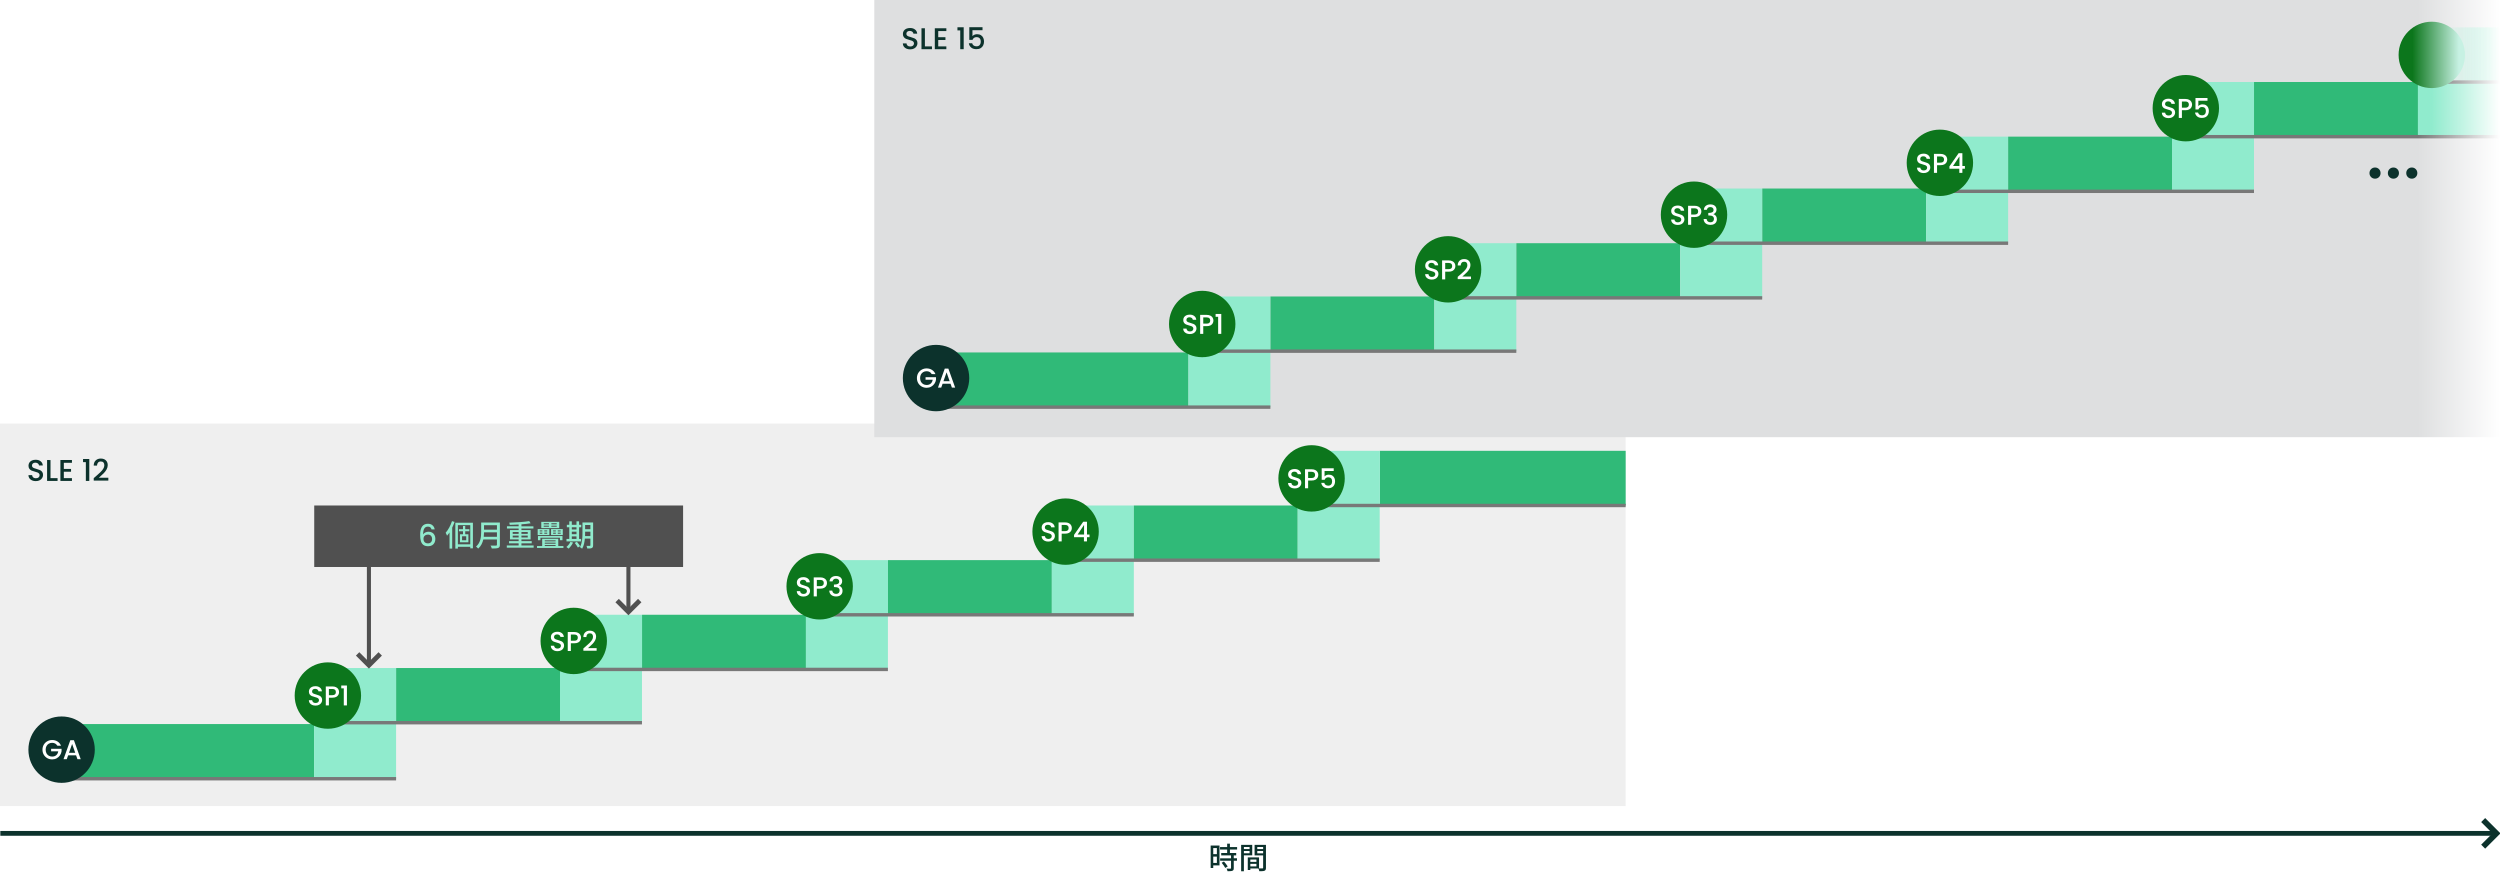<?xml version="1.0" encoding="UTF-8" standalone="no"?>
<svg
   xmlns:dc="http://purl.org/dc/elements/1.1/"
   xmlns:cc="http://creativecommons.org/ns#"
   xmlns:rdf="http://www.w3.org/1999/02/22-rdf-syntax-ns#"
   xmlns:svg="http://www.w3.org/2000/svg"
   xmlns="http://www.w3.org/2000/svg"
   xmlns:xlink="http://www.w3.org/1999/xlink"
   xmlns:sodipodi="http://sodipodi.sourceforge.net/DTD/sodipodi-0.dtd"
   xmlns:inkscape="http://www.inkscape.org/namespaces/inkscape"
   width="1830.02"
   height="642"
   viewBox="0 0 484.19 169.857"
   version="1.1"
   id="svg8"
   sodipodi:docname="new-maintenance-model.svg"
   inkscape:version="0.92.4 (5da689c313, 2019-01-14)">
  <sodipodi:namedview
     pagecolor="#ffffff"
     bordercolor="#666666"
     borderopacity="1"
     objecttolerance="10"
     gridtolerance="10"
     guidetolerance="10"
     inkscape:pageopacity="0"
     inkscape:pageshadow="2"
     inkscape:window-width="1920"
     inkscape:window-height="1027"
     id="namedview200"
     showgrid="false"
     inkscape:zoom="2.5092622"
     inkscape:cx="531.30719"
     inkscape:cy="185.85167"
     inkscape:window-x="-8"
     inkscape:window-y="-8"
     inkscape:window-maximized="1"
     inkscape:current-layer="text3482" />
  <defs
     id="defs2">
    <linearGradient
       id="linearGradient2169">
      <stop
         offset="0"
         id="stop2165"
         stop-color="#787878"
         stop-opacity="1" />
      <stop
         offset=".75"
         id="stop2173"
         stop-color="#787878"
         stop-opacity="1" />
      <stop
         offset="1"
         id="stop2167"
         stop-color="#fff"
         stop-opacity="1" />
    </linearGradient>
    <linearGradient
       id="linearGradient2135">
      <stop
         offset="0"
         id="stop2131"
         stop-color="#fff"
         stop-opacity="1" />
      <stop
         offset="1"
         id="stop2133"
         stop-color="#787878"
         stop-opacity="1" />
    </linearGradient>
    <linearGradient
       id="linearGradient2127">
      <stop
         offset="0"
         id="stop2123"
         stop-color="#0c761c"
         stop-opacity="1" />
      <stop
         offset="1"
         id="stop2125"
         stop-color="#c7f1e3"
         stop-opacity="1" />
    </linearGradient>
    <linearGradient
       id="linearGradient2119">
      <stop
         offset="0"
         id="stop2115"
         stop-color="#fff"
         stop-opacity="1" />
      <stop
         offset="1"
         id="stop2117"
         stop-color="#90ebcd"
         stop-opacity="0" />
    </linearGradient>
    <linearGradient
       id="linearGradient2111">
      <stop
         offset="0"
         id="stop2107"
         stop-color="#90ebcd"
         stop-opacity="1" />
      <stop
         offset="1"
         id="stop2109"
         stop-color="#fff"
         stop-opacity="1" />
    </linearGradient>
    <linearGradient
       id="linearGradient1981">
      <stop
         offset="0"
         id="stop1977"
         stop-color="#dedfe0"
         stop-opacity="1" />
      <stop
         offset="1"
         id="stop1979"
         stop-color="#fff"
         stop-opacity="1" />
    </linearGradient>
    <marker
       markerWidth="3.06"
       markerHeight="4.71"
       refX="1.53"
       refY="2.35"
       orient="auto"
       id="marker8836481">
      <path
         d="m 0.35,0.35 2,2 -2,2"
         id="path2261"
         inkscape:connector-curvature="0"
         style="fill:#ffffff;fill-opacity:0;stroke:#0c322c;stroke-width:1;stroke-linecap:butt;stroke-linejoin:miter;stroke-opacity:1" />
    </marker>
    <linearGradient
       xlink:href="#linearGradient1981"
       id="linearGradient1983"
       x1="465.66"
       y1="31.75"
       x2="481.53"
       y2="31.75"
       gradientUnits="userSpaceOnUse" />
    <linearGradient
       xlink:href="#linearGradient2111"
       id="linearGradient2113"
       x1="53.58"
       y1="175.15"
       x2="63.5"
       y2="175.15"
       gradientUnits="userSpaceOnUse" />
    <linearGradient
       xlink:href="#linearGradient2119"
       id="linearGradient2121"
       x1="51.59"
       y1="175.15"
       x2="59.53"
       y2="175.15"
       gradientUnits="userSpaceOnUse" />
    <linearGradient
       xlink:href="#linearGradient2127"
       id="linearGradient2129"
       x1="173.54"
       y1="174.89"
       x2="182.54"
       y2="174.89"
       gradientUnits="userSpaceOnUse" />
    <linearGradient
       xlink:href="#linearGradient2135"
       id="linearGradient2137"
       x1="51.59"
       y1="179.92"
       x2="61.52"
       y2="179.92"
       gradientUnits="userSpaceOnUse" />
    <linearGradient
       xlink:href="#linearGradient2169"
       id="linearGradient2171"
       x1="15.88"
       y1="179.92"
       x2="63.5"
       y2="179.92"
       gradientUnits="userSpaceOnUse" />
    <marker
       id="DotL"
       refX="0"
       refY="0"
       orient="auto"
       overflow="visible"
       style="overflow:visible">
      <path
         d="m 3.92,0 a 4,4 0 1 1 -8,0 4,4 0 0 1 8,0 z"
         id="path965"
         inkscape:connector-curvature="0"
         style="fill:#0c322c;fill-opacity:1;fill-rule:evenodd;stroke:#0c322c;stroke-width:1.07;stroke-opacity:1" />
    </marker>
    <marker
       markerWidth="7.12"
       markerHeight="11.41"
       refX="3.56"
       refY="5.71"
       orient="auto"
       id="marker840">
      <path
         d="m 0.7,0.7 5,5 -5,5"
         id="path838"
         stroke-miterlimit="4"
         inkscape:connector-curvature="0"
         style="fill:none;stroke:#0c322c;stroke-width:2;stroke-linecap:butt;stroke-linejoin:miter;stroke-miterlimit:4;stroke-dasharray:none;stroke-opacity:1" />
    </marker>
    <marker
       markerWidth="3.06"
       markerHeight="4.71"
       refX="1.53"
       refY="2.35"
       orient="auto"
       id="marker868">
      <path
         d="m 2.7,0.35 -2,2 2,2"
         id="path851-3"
         inkscape:connector-curvature="0"
         style="fill:none;stroke:#000000;stroke-width:1;stroke-linecap:butt;stroke-linejoin:miter;stroke-opacity:1" />
    </marker>
    <marker
       markerWidth="3.06"
       markerHeight="4.71"
       refX="1.53"
       refY="2.35"
       orient="auto"
       id="marker883">
      <path
         d="m 0.35,0.35 2,2 -2,2"
         id="path851"
         inkscape:connector-curvature="0"
         style="fill:none;stroke:#000000;stroke-width:1;stroke-linecap:butt;stroke-linejoin:miter;stroke-opacity:1" />
    </marker>
    <marker
       markerWidth="3.06"
       markerHeight="4.71"
       refX="1.53"
       refY="2.35"
       orient="auto"
       id="marker8684506">
      <path
         d="m 2.7,0.35 -2,2 2,2"
         id="path1208"
         inkscape:connector-curvature="0"
         style="fill:#0c322c;stroke:#000000;stroke-width:1;stroke-linecap:butt;stroke-linejoin:miter;stroke-opacity:1" />
    </marker>
    <marker
       markerWidth="3.06"
       markerHeight="4.71"
       refX="1.53"
       refY="2.35"
       orient="auto"
       id="marker8839976">
      <path
         d="m 0.35,0.35 2,2 -2,2"
         id="path1211"
         inkscape:connector-curvature="0"
         style="fill:#0c322c;stroke:#000000;stroke-width:1;stroke-linecap:butt;stroke-linejoin:miter;stroke-opacity:1" />
    </marker>
    <marker
       markerWidth="3.06"
       markerHeight="4.71"
       refX="1.53"
       refY="2.35"
       orient="auto"
       id="marker86845062245">
      <path
         d="m 2.7,0.35 -2,2 2,2"
         id="path1299"
         inkscape:connector-curvature="0"
         style="fill:#ffffff;stroke:#000000;stroke-width:1;stroke-linecap:butt;stroke-linejoin:miter;stroke-opacity:1" />
    </marker>
    <marker
       markerWidth="3.06"
       markerHeight="4.71"
       refX="1.53"
       refY="2.35"
       orient="auto"
       id="marker88399767239">
      <path
         d="m 0.35,0.35 2,2 -2,2"
         id="path1302"
         inkscape:connector-curvature="0"
         style="fill:#ffffff;stroke:#000000;stroke-width:1;stroke-linecap:butt;stroke-linejoin:miter;stroke-opacity:1" />
    </marker>
    <marker
       markerWidth="3.06"
       markerHeight="4.71"
       refX="1.53"
       refY="2.35"
       orient="auto"
       id="marker868450622454738">
      <path
         d="m 2.7,0.35 -2,2 2,2"
         id="path1414"
         inkscape:connector-curvature="0"
         style="fill:#ffffff;stroke:#0c322c;stroke-width:1;stroke-linecap:butt;stroke-linejoin:miter;stroke-opacity:1" />
    </marker>
    <marker
       markerWidth="3.06"
       markerHeight="4.71"
       refX="1.53"
       refY="2.35"
       orient="auto"
       id="marker883997672393450">
      <path
         d="m 0.35,0.35 2,2 -2,2"
         id="path1417"
         inkscape:connector-curvature="0"
         style="fill:#ffffff;stroke:#0c322c;stroke-width:1;stroke-linecap:butt;stroke-linejoin:miter;stroke-opacity:1" />
    </marker>
    <marker
       markerWidth="3.06"
       markerHeight="4.71"
       refX="1.53"
       refY="2.35"
       orient="auto"
       id="marker8684112">
      <path
         d="m 2.7,0.35 -2,2 2,2"
         id="path2096"
         inkscape:connector-curvature="0"
         style="fill:#ffffff;fill-opacity:0;stroke:#0c322c;stroke-width:1;stroke-linecap:butt;stroke-linejoin:miter;stroke-opacity:1" />
    </marker>
    <marker
       markerWidth="3.06"
       markerHeight="4.71"
       refX="1.53"
       refY="2.35"
       orient="auto"
       id="marker8834579">
      <path
         d="m 0.35,0.35 2,2 -2,2"
         id="path2099"
         inkscape:connector-curvature="0"
         style="fill:#ffffff;fill-opacity:0;stroke:#0c322c;stroke-width:1;stroke-linecap:butt;stroke-linejoin:miter;stroke-opacity:1" />
    </marker>
    <marker
       markerWidth="3.06"
       markerHeight="4.71"
       refX="1.53"
       refY="2.35"
       orient="auto"
       id="marker8836481-3">
      <path
         d="m 0.35,0.35 2,2 -2,2"
         id="path2261-0"
         inkscape:connector-curvature="0"
         style="fill:#ffffff;fill-opacity:0;stroke:#0c322c;stroke-width:1;stroke-linecap:butt;stroke-linejoin:miter;stroke-opacity:1" />
    </marker>
    <marker
       markerWidth="3.06"
       markerHeight="4.71"
       refX="1.53"
       refY="2.35"
       orient="auto"
       id="marker8836481-7">
      <path
         d="m 0.35,0.35 2,2 -2,2"
         id="path2261-5"
         inkscape:connector-curvature="0"
         style="fill:#ffffff;fill-opacity:0;stroke:#0c322c;stroke-width:1;stroke-linecap:butt;stroke-linejoin:miter;stroke-opacity:1" />
    </marker>
    <marker
       markerWidth="3.06"
       markerHeight="4.71"
       refX="1.53"
       refY="2.35"
       orient="auto"
       id="marker8836481-33559">
      <path
         d="m 0.35,0.35 2,2 -2,2"
         id="path3037"
         inkscape:connector-curvature="0"
         style="fill:#ffffff;fill-opacity:0;stroke:#505050;stroke-width:1;stroke-linecap:butt;stroke-linejoin:miter;stroke-opacity:1" />
    </marker>
    <marker
       markerWidth="3.06"
       markerHeight="4.71"
       refX="1.53"
       refY="2.35"
       orient="auto"
       id="marker8836481-33559-8">
      <path
         d="m 0.35,0.35 2,2 -2,2"
         id="path3037-9"
         inkscape:connector-curvature="0"
         style="fill:#ffffff;fill-opacity:0;stroke:#505050;stroke-width:1;stroke-linecap:butt;stroke-linejoin:miter;stroke-opacity:1" />
    </marker>
  </defs>
  <g
     id="layer1"
     transform="translate(2.65,34.4)">
    <rect
       id="rect46"
       width="314.85"
       height="74.08"
       x="-2.65"
       y="47.63"
       ry="0"
       stop-color="#000"
       style="fill:#efefef;stroke-width:1.06;stroke-linecap:square;paint-order:fill markers stroke" />
    <g
       id="g909"
       transform="matrix(1.333,0,0,1,-10.58,-63.5)">
      <rect
         id="rect48-6"
         width="35.72"
         height="10.58"
         x="15.88"
         y="169.33"
         stop-color="#000"
         style="fill:#30ba78;stroke-width:1.07;stroke-linecap:square;paint-order:fill markers stroke" />
      <rect
         id="rect50-7"
         width="11.91"
         height="10.58"
         x="51.59"
         y="169.33"
         stop-color="#000"
         style="fill:#90ebcd;stroke-width:0.87;stroke-linecap:square;paint-order:fill markers stroke" />
      <path
         d="M 15.88,179.92 H 63.5"
         id="path52-5"
         stroke-miterlimit="4"
         inkscape:connector-curvature="0"
         style="fill:none;stroke:#787878;stroke-width:0.66;stroke-linecap:butt;stroke-linejoin:miter;stroke-miterlimit:4;stroke-dasharray:none;stroke-opacity:1" />
    </g>
    <g
       id="g1002"
       transform="matrix(1.333,0,0,1,37.04,-74.35)">
      <rect
         id="rect50-7-6-0"
         width="11.91"
         height="10.58"
         x="15.87"
         y="169.33"
         stop-color="#000"
         style="fill:#90ebcd;stroke-width:0.87;stroke-linecap:square;paint-order:fill markers stroke" />
      <rect
         id="rect48-6-5"
         width="23.81"
         height="10.58"
         x="27.78"
         y="169.33"
         stop-color="#000"
         style="fill:#30ba78;stroke-width:0.87;stroke-linecap:square;paint-order:fill markers stroke" />
      <rect
         id="rect50-7-6"
         width="11.91"
         height="10.58"
         x="51.59"
         y="169.33"
         stop-color="#000"
         style="fill:#90ebcd;stroke-width:0.87;stroke-linecap:square;paint-order:fill markers stroke" />
      <path
         d="M 15.88,179.92 H 63.5"
         id="path52-5-2"
         stroke-miterlimit="4"
         inkscape:connector-curvature="0"
         style="fill:none;stroke:#787878;stroke-width:0.66;stroke-linecap:butt;stroke-linejoin:miter;stroke-miterlimit:4;stroke-dasharray:none;stroke-opacity:1" />
    </g>
    <g
       id="g909-3-1"
       transform="matrix(1.333,0,0,1,84.67,-84.67)">
      <g
         id="g966-8">
        <rect
           id="rect50-7-6-0-0"
           width="11.91"
           height="10.58"
           x="15.87"
           y="169.33"
           stop-color="#000"
           style="fill:#90ebcd;stroke-width:0.87;stroke-linecap:square;paint-order:fill markers stroke" />
        <rect
           id="rect48-6-5-7"
           width="23.81"
           height="10.58"
           x="27.78"
           y="169.33"
           stop-color="#000"
           style="fill:#30ba78;stroke-width:0.87;stroke-linecap:square;paint-order:fill markers stroke" />
        <rect
           id="rect50-7-6-9"
           width="11.91"
           height="10.58"
           x="51.59"
           y="169.33"
           stop-color="#000"
           style="fill:#90ebcd;stroke-width:0.87;stroke-linecap:square;paint-order:fill markers stroke" />
        <path
           d="M 15.88,179.92 H 63.5"
           id="path52-5-2-2"
           stroke-miterlimit="4"
           inkscape:connector-curvature="0"
           style="fill:none;stroke:#787878;stroke-width:0.66;stroke-linecap:butt;stroke-linejoin:miter;stroke-miterlimit:4;stroke-dasharray:none;stroke-opacity:1" />
      </g>
    </g>
    <g
       id="g909-3-1-2"
       transform="matrix(1.333,0,0,1,132.3,-95.25)">
      <g
         id="g966-8-3">
        <rect
           id="rect50-7-6-0-0-7"
           width="11.91"
           height="10.58"
           x="15.87"
           y="169.33"
           stop-color="#000"
           style="fill:#90ebcd;stroke-width:0.87;stroke-linecap:square;paint-order:fill markers stroke" />
        <rect
           id="rect48-6-5-7-5"
           width="23.81"
           height="10.58"
           x="27.78"
           y="169.33"
           stop-color="#000"
           style="fill:#30ba78;stroke-width:0.87;stroke-linecap:square;paint-order:fill markers stroke" />
        <rect
           id="rect50-7-6-9-9"
           width="11.91"
           height="10.58"
           x="51.59"
           y="169.33"
           stop-color="#000"
           style="fill:#90ebcd;stroke-width:0.87;stroke-linecap:square;paint-order:fill markers stroke" />
        <path
           d="M 15.88,179.92 H 63.5"
           id="path52-5-2-2-2"
           stroke-miterlimit="4"
           inkscape:connector-curvature="0"
           style="fill:none;stroke:#787878;stroke-width:0.66;stroke-linecap:butt;stroke-linejoin:miter;stroke-miterlimit:4;stroke-dasharray:none;stroke-opacity:1" />
      </g>
    </g>
    <g
       id="g909-3-1-28"
       transform="matrix(1.333,0,0,1,179.92,-105.83)">
      <g
         id="g966-8-9">
        <rect
           id="rect50-7-6-0-0-73"
           width="11.91"
           height="10.58"
           x="15.87"
           y="169.33"
           stop-color="#000"
           style="fill:#90ebcd;stroke-width:0.87;stroke-linecap:square;paint-order:fill markers stroke" />
        <rect
           id="rect48-6-5-7-6"
           width="23.81"
           height="10.58"
           x="27.78"
           y="169.33"
           stop-color="#000"
           style="fill:#30ba78;stroke-width:0.87;stroke-linecap:square;paint-order:fill markers stroke" />
        <rect
           id="rect50-7-6-9-1"
           width="11.91"
           height="10.58"
           x="51.59"
           y="169.33"
           stop-color="#000"
           style="fill:#90ebcd;stroke-width:0.87;stroke-linecap:square;paint-order:fill markers stroke" />
        <path
           d="M 15.88,179.92 H 63.5"
           id="path52-5-2-2-29"
           stroke-miterlimit="4"
           inkscape:connector-curvature="0"
           style="fill:none;stroke:#787878;stroke-width:0.66;stroke-linecap:butt;stroke-linejoin:miter;stroke-miterlimit:4;stroke-dasharray:none;stroke-opacity:1" />
      </g>
    </g>
    <g
       id="g909-3"
       transform="matrix(-1.333,0,0,1,333.37,-116.42)">
      <rect
         id="rect48-6-1"
         width="35.72"
         height="10.58"
         x="15.88"
         y="169.33"
         stop-color="#000"
         style="fill:#30ba78;stroke-width:1.07;stroke-linecap:square;paint-order:fill markers stroke" />
      <rect
         id="rect50-7-9"
         width="11.91"
         height="10.58"
         x="51.59"
         y="169.33"
         stop-color="#000"
         style="fill:#90ebcd;stroke-width:0.87;stroke-linecap:square;paint-order:fill markers stroke" />
      <path
         d="M 15.88,179.92 H 63.5"
         id="path52-5-4"
         stroke-miterlimit="4"
         inkscape:connector-curvature="0"
         style="fill:none;stroke:#787878;stroke-width:0.66;stroke-linecap:butt;stroke-linejoin:miter;stroke-miterlimit:4;stroke-dasharray:none;stroke-opacity:1" />
    </g>
    <path
       d="M -2.12,127 H 479.96"
       id="path2233"
       stroke-miterlimit="4"
       inkscape:connector-curvature="0"
       style="fill:none;stroke:#0c322c;stroke-width:0.93;stroke-linecap:square;stroke-linejoin:miter;stroke-miterlimit:4;stroke-dasharray:none;stroke-opacity:1;marker-end:url(#marker8836481)" />
    <g
       id="g1660"
       transform="translate(-141.53,-66.48)">
      <circle
         id="path1636"
         cx="150.81"
         cy="177.27"
         r="6.43"
         stroke-miterlimit="4"
         stop-color="#000"
         style="fill:#0c322c;stroke:none;stroke-width:0.75;stroke-linecap:square;stroke-miterlimit:4;stroke-dasharray:none;stroke-opacity:1;paint-order:fill markers stroke" />
      <g
         aria-label="GA"
         style="font-size:5.29px;line-height:1.25;font-family:Caladea;-inkscape-font-specification:Caladea;letter-spacing:0;stroke-width:0.26"
         id="text1655">
        <path
           d="m 149.968,176.501 q -0.143,-0.275 -0.397,-0.413 -0.254,-0.143 -0.587,-0.143 -0.365,0 -0.651,0.164 -0.286,0.164 -0.45,0.466 -0.159,0.302 -0.159,0.698 0,0.397 0.159,0.704 0.164,0.302 0.45,0.466 0.286,0.164 0.651,0.164 0.492,0 0.799,-0.275 0.307,-0.275 0.376,-0.746 h -1.381 v -0.481 h 2.026 v 0.471 q -0.058,0.428 -0.307,0.788 -0.243,0.36 -0.64,0.577 -0.391,0.212 -0.873,0.212 -0.518,0 -0.947,-0.238 -0.428,-0.243 -0.682,-0.672 -0.249,-0.428 -0.249,-0.968 0,-0.54 0.249,-0.968 0.254,-0.428 0.682,-0.667 0.434,-0.243 0.947,-0.243 0.587,0 1.042,0.291 0.46,0.286 0.667,0.815 z"
           style="font-style:normal;font-variant:normal;font-weight:500;font-stretch:normal;font-size:5.29px;font-family:Poppins;-inkscape-font-specification:'Poppins Medium';fill:#ffffff;stroke-width:0.26"
           id="path1235"
           inkscape:connector-curvature="0" />
        <path
           d="m 153.615,178.369 h -1.539 l -0.265,0.751 h -0.63 l 1.317,-3.682 h 0.698 l 1.317,3.682 h -0.635 z m -0.169,-0.492 -0.598,-1.709 -0.603,1.709 z"
           style="font-style:normal;font-variant:normal;font-weight:500;font-stretch:normal;font-size:5.29px;font-family:Poppins;-inkscape-font-specification:'Poppins Medium';fill:#ffffff;stroke-width:0.26"
           id="path1237"
           inkscape:connector-curvature="0" />
      </g>
    </g>
    <g
       id="g1669-0"
       transform="translate(-116.42,-71.44)">
      <circle
         id="path1636-8-9"
         cx="177.27"
         cy="171.75"
         r="6.43"
         stroke-miterlimit="4"
         stop-color="#000"
         style="fill:#0c761c;fill-opacity:1;stroke:none;stroke-width:0.75;stroke-linecap:square;stroke-miterlimit:4;stroke-dasharray:none;stroke-opacity:1;paint-order:fill markers stroke" />
      <g
         aria-label="SP1"
         style="font-size:5.29px;line-height:1.25;font-family:Caladea;-inkscape-font-specification:Caladea;letter-spacing:0;stroke-width:0.26"
         id="text1664-1">
        <path
           d="m 174.888,173.697 q -0.37,0 -0.667,-0.127 -0.296,-0.132 -0.466,-0.37 -0.169,-0.238 -0.169,-0.555 h 0.645 q 0.021,0.238 0.185,0.391 0.169,0.153 0.471,0.153 0.312,0 0.487,-0.148 0.175,-0.153 0.175,-0.391 0,-0.185 -0.111,-0.302 -0.106,-0.116 -0.27,-0.18 -0.159,-0.064 -0.444,-0.138 -0.36,-0.095 -0.587,-0.19 -0.222,-0.101 -0.381,-0.307 -0.159,-0.206 -0.159,-0.55 0,-0.317 0.159,-0.555 0.159,-0.238 0.444,-0.365 0.286,-0.127 0.661,-0.127 0.534,0 0.873,0.27 0.344,0.265 0.381,0.73 h -0.667 q -0.016,-0.201 -0.19,-0.344 -0.175,-0.143 -0.46,-0.143 -0.259,0 -0.423,0.132 -0.164,0.132 -0.164,0.381 0,0.169 0.101,0.28 0.106,0.106 0.265,0.169 0.159,0.064 0.434,0.138 0.365,0.101 0.592,0.201 0.233,0.101 0.391,0.312 0.164,0.206 0.164,0.555 0,0.28 -0.153,0.529 -0.148,0.249 -0.439,0.402 -0.286,0.148 -0.677,0.148 z"
           style="font-style:normal;font-variant:normal;font-weight:500;font-stretch:normal;font-size:5.29px;font-family:Poppins;-inkscape-font-specification:'Poppins Medium';fill:#ffffff;stroke-width:0.26"
           id="path1240"
           inkscape:connector-curvature="0" />
        <path
           d="m 179.44,171.078 q 0,0.28 -0.132,0.529 -0.132,0.249 -0.423,0.407 -0.291,0.153 -0.746,0.153 h -0.667 V 173.66 h -0.603 v -3.677 h 1.27 q 0.423,0 0.714,0.148 0.296,0.143 0.439,0.391 0.148,0.249 0.148,0.555 z m -1.301,0.598 q 0.344,0 0.513,-0.153 0.169,-0.159 0.169,-0.444 0,-0.603 -0.682,-0.603 h -0.667 v 1.201 z"
           style="font-style:normal;font-variant:normal;font-weight:500;font-stretch:normal;font-size:5.29px;font-family:Poppins;-inkscape-font-specification:'Poppins Medium';fill:#ffffff;stroke-width:0.26"
           id="path1242"
           inkscape:connector-curvature="0" />
        <path
           d="m 179.862,170.354 v -0.55 h 1.1 V 173.66 h -0.608 v -3.306 z"
           style="font-style:normal;font-variant:normal;font-weight:500;font-stretch:normal;font-size:5.29px;font-family:Poppins;-inkscape-font-specification:'Poppins Medium';fill:#ffffff;stroke-width:0.26"
           id="path1244"
           inkscape:connector-curvature="0" />
      </g>
    </g>
    <g
       id="g1669-6"
       transform="translate(-68.8,-82.02)">
      <circle
         id="path1636-8-2"
         cx="177.27"
         cy="171.75"
         r="6.43"
         stroke-miterlimit="4"
         stop-color="#000"
         style="fill:#0c761c;fill-opacity:1;stroke:none;stroke-width:0.75;stroke-linecap:square;stroke-miterlimit:4;stroke-dasharray:none;stroke-opacity:1;paint-order:fill markers stroke" />
      <g
         aria-label="SP2"
         style="font-size:5.29px;line-height:1.25;font-family:Caladea;-inkscape-font-specification:Caladea;letter-spacing:0;stroke-width:0.26"
         id="text1664-5">
        <path
           d="m 174.128,173.737 q -0.37,0 -0.667,-0.127 -0.296,-0.132 -0.466,-0.37 -0.169,-0.238 -0.169,-0.555 h 0.645 q 0.021,0.238 0.185,0.391 0.169,0.153 0.471,0.153 0.312,0 0.487,-0.148 0.175,-0.153 0.175,-0.391 0,-0.185 -0.111,-0.302 -0.106,-0.116 -0.27,-0.18 -0.159,-0.064 -0.444,-0.138 -0.36,-0.095 -0.587,-0.19 -0.222,-0.101 -0.381,-0.307 -0.159,-0.206 -0.159,-0.55 0,-0.317 0.159,-0.555 0.159,-0.238 0.444,-0.365 0.286,-0.127 0.661,-0.127 0.534,0 0.873,0.27 0.344,0.265 0.381,0.73 h -0.667 q -0.016,-0.201 -0.19,-0.344 -0.175,-0.143 -0.46,-0.143 -0.259,0 -0.423,0.132 -0.164,0.132 -0.164,0.381 0,0.169 0.101,0.28 0.106,0.106 0.265,0.169 0.159,0.064 0.434,0.138 0.365,0.101 0.592,0.201 0.233,0.101 0.391,0.312 0.164,0.206 0.164,0.555 0,0.28 -0.153,0.529 -0.148,0.249 -0.439,0.402 -0.286,0.148 -0.677,0.148 z"
           style="font-style:normal;font-variant:normal;font-weight:500;font-stretch:normal;font-size:5.29px;font-family:Poppins;-inkscape-font-specification:'Poppins Medium';fill:#ffffff;stroke-width:0.26"
           id="path1247"
           inkscape:connector-curvature="0" />
        <path
           d="m 178.68,171.118 q 0,0.28 -0.132,0.529 -0.132,0.249 -0.423,0.407 -0.291,0.153 -0.746,0.153 h -0.667 V 173.7 h -0.603 v -3.677 h 1.27 q 0.423,0 0.714,0.148 0.296,0.143 0.439,0.391 0.148,0.249 0.148,0.555 z m -1.301,0.598 q 0.344,0 0.513,-0.153 0.169,-0.159 0.169,-0.444 0,-0.603 -0.682,-0.603 h -0.667 v 1.201 z"
           style="font-style:normal;font-variant:normal;font-weight:500;font-stretch:normal;font-size:5.29px;font-family:Poppins;-inkscape-font-specification:'Poppins Medium';fill:#ffffff;stroke-width:0.26"
           id="path1249"
           inkscape:connector-curvature="0" />
        <path
           d="m 179.515,172.88 q 0.508,-0.439 0.799,-0.719 0.296,-0.286 0.492,-0.592 0.196,-0.307 0.196,-0.614 0,-0.317 -0.153,-0.497 -0.148,-0.18 -0.471,-0.18 -0.312,0 -0.487,0.201 -0.169,0.196 -0.18,0.529 h -0.582 q 0.016,-0.603 0.36,-0.92 0.349,-0.323 0.883,-0.323 0.577,0 0.899,0.317 0.328,0.317 0.328,0.846 0,0.381 -0.196,0.735 -0.19,0.349 -0.46,0.63 -0.265,0.275 -0.677,0.64 l -0.238,0.212 h 1.677 v 0.503 h -2.571 v -0.439 z"
           style="font-style:normal;font-variant:normal;font-weight:500;font-stretch:normal;font-size:5.29px;font-family:Poppins;-inkscape-font-specification:'Poppins Medium';fill:#ffffff;stroke-width:0.26"
           id="path1251"
           inkscape:connector-curvature="0" />
      </g>
    </g>
    <g
       id="g1669-4"
       transform="translate(-21.17,-92.6)">
      <circle
         id="path1636-8-99"
         cx="177.27"
         cy="171.75"
         r="6.43"
         stroke-miterlimit="4"
         stop-color="#000"
         style="fill:#0c761c;fill-opacity:1;stroke:none;stroke-width:0.75;stroke-linecap:square;stroke-miterlimit:4;stroke-dasharray:none;stroke-opacity:1;paint-order:fill markers stroke" />
      <g
         aria-label="SP3"
         style="font-size:5.29px;line-height:1.25;font-family:Caladea;-inkscape-font-specification:Caladea;letter-spacing:0;stroke-width:0.26"
         id="text1664-3">
        <path
           d="m 174.138,173.737 q -0.37,0 -0.667,-0.127 -0.296,-0.132 -0.466,-0.37 -0.169,-0.238 -0.169,-0.555 h 0.645 q 0.021,0.238 0.185,0.391 0.169,0.153 0.471,0.153 0.312,0 0.487,-0.148 0.175,-0.153 0.175,-0.391 0,-0.185 -0.111,-0.302 -0.106,-0.116 -0.27,-0.18 -0.159,-0.064 -0.444,-0.138 -0.36,-0.095 -0.587,-0.19 -0.222,-0.101 -0.381,-0.307 -0.159,-0.206 -0.159,-0.55 0,-0.317 0.159,-0.555 0.159,-0.238 0.444,-0.365 0.286,-0.127 0.661,-0.127 0.534,0 0.873,0.27 0.344,0.265 0.381,0.73 h -0.667 q -0.016,-0.201 -0.19,-0.344 -0.175,-0.143 -0.46,-0.143 -0.259,0 -0.423,0.132 -0.164,0.132 -0.164,0.381 0,0.169 0.101,0.28 0.106,0.106 0.265,0.169 0.159,0.064 0.434,0.138 0.365,0.101 0.592,0.201 0.233,0.101 0.391,0.312 0.164,0.206 0.164,0.555 0,0.28 -0.153,0.529 -0.148,0.249 -0.439,0.402 -0.286,0.148 -0.677,0.148 z"
           style="font-style:normal;font-variant:normal;font-weight:500;font-stretch:normal;font-size:5.29px;font-family:Poppins;-inkscape-font-specification:'Poppins Medium';fill:#ffffff;stroke-width:0.26"
           id="path1254"
           inkscape:connector-curvature="0" />
        <path
           d="m 178.69,171.118 q 0,0.28 -0.132,0.529 -0.132,0.249 -0.423,0.407 -0.291,0.153 -0.746,0.153 h -0.667 V 173.7 h -0.603 v -3.677 h 1.27 q 0.423,0 0.714,0.148 0.296,0.143 0.439,0.391 0.148,0.249 0.148,0.555 z m -1.301,0.598 q 0.344,0 0.513,-0.153 0.169,-0.159 0.169,-0.444 0,-0.603 -0.682,-0.603 h -0.667 v 1.201 z"
           style="font-style:normal;font-variant:normal;font-weight:500;font-stretch:normal;font-size:5.29px;font-family:Poppins;-inkscape-font-specification:'Poppins Medium';fill:#ffffff;stroke-width:0.26"
           id="path1256"
           inkscape:connector-curvature="0" />
        <path
           d="m 179.181,170.796 q 0.032,-0.492 0.376,-0.767 0.349,-0.275 0.889,-0.275 0.37,0 0.64,0.132 0.27,0.132 0.407,0.36 0.138,0.227 0.138,0.513 0,0.328 -0.175,0.561 -0.175,0.233 -0.418,0.312 v 0.021 q 0.312,0.095 0.487,0.349 0.175,0.249 0.175,0.64 0,0.312 -0.143,0.555 -0.143,0.243 -0.423,0.386 -0.28,0.138 -0.672,0.138 -0.571,0 -0.942,-0.291 -0.365,-0.296 -0.391,-0.846 h 0.582 q 0.021,0.28 0.217,0.46 0.196,0.175 0.529,0.175 0.323,0 0.497,-0.175 0.175,-0.18 0.175,-0.46 0,-0.37 -0.238,-0.524 -0.233,-0.159 -0.719,-0.159 h -0.138 v -0.497 h 0.143 q 0.428,-0.005 0.651,-0.143 0.227,-0.138 0.227,-0.434 0,-0.254 -0.164,-0.402 -0.164,-0.153 -0.466,-0.153 -0.296,0 -0.46,0.153 -0.164,0.148 -0.196,0.37 z"
           style="font-style:normal;font-variant:normal;font-weight:500;font-stretch:normal;font-size:5.29px;font-family:Poppins;-inkscape-font-specification:'Poppins Medium';fill:#ffffff;stroke-width:0.26"
           id="path1258"
           inkscape:connector-curvature="0" />
      </g>
    </g>
    <g
       id="g1669-05"
       transform="translate(26.46,-103.19)">
      <circle
         id="path1636-8-0"
         cx="177.27"
         cy="171.75"
         r="6.43"
         stroke-miterlimit="4"
         stop-color="#000"
         style="fill:#0c761c;fill-opacity:1;stroke:none;stroke-width:0.75;stroke-linecap:square;stroke-miterlimit:4;stroke-dasharray:none;stroke-opacity:1;paint-order:fill markers stroke" />
      <g
         aria-label="SP4"
         style="font-size:5.29px;line-height:1.25;font-family:Caladea;-inkscape-font-specification:Caladea;letter-spacing:0;stroke-width:0.26"
         id="text1664-2">
        <path
           d="m 173.928,173.677 q -0.37,0 -0.667,-0.127 -0.296,-0.132 -0.466,-0.37 -0.169,-0.238 -0.169,-0.555 h 0.645 q 0.021,0.238 0.185,0.391 0.169,0.153 0.471,0.153 0.312,0 0.487,-0.148 0.175,-0.153 0.175,-0.391 0,-0.185 -0.111,-0.302 -0.106,-0.116 -0.27,-0.18 -0.159,-0.064 -0.444,-0.138 -0.36,-0.095 -0.587,-0.19 -0.222,-0.101 -0.381,-0.307 -0.159,-0.206 -0.159,-0.55 0,-0.317 0.159,-0.555 0.159,-0.238 0.444,-0.365 0.286,-0.127 0.661,-0.127 0.534,0 0.873,0.27 0.344,0.265 0.381,0.73 h -0.667 q -0.016,-0.201 -0.19,-0.344 -0.175,-0.143 -0.46,-0.143 -0.259,0 -0.423,0.132 -0.164,0.132 -0.164,0.381 0,0.169 0.101,0.28 0.106,0.106 0.265,0.169 0.159,0.064 0.434,0.138 0.365,0.101 0.592,0.201 0.233,0.101 0.391,0.312 0.164,0.206 0.164,0.555 0,0.28 -0.153,0.529 -0.148,0.249 -0.439,0.402 -0.286,0.148 -0.677,0.148 z"
           style="font-style:normal;font-variant:normal;font-weight:500;font-stretch:normal;font-size:5.29px;font-family:Poppins;-inkscape-font-specification:'Poppins Medium';fill:#ffffff;stroke-width:0.26"
           id="path1261"
           inkscape:connector-curvature="0" />
        <path
           d="m 178.48,171.058 q 0,0.28 -0.132,0.529 -0.132,0.249 -0.423,0.407 -0.291,0.153 -0.746,0.153 h -0.667 V 173.64 h -0.603 v -3.677 h 1.27 q 0.423,0 0.714,0.148 0.296,0.143 0.439,0.391 0.148,0.249 0.148,0.555 z m -1.301,0.598 q 0.344,0 0.513,-0.153 0.169,-0.159 0.169,-0.444 0,-0.603 -0.682,-0.603 h -0.667 v 1.201 z"
           style="font-style:normal;font-variant:normal;font-weight:500;font-stretch:normal;font-size:5.29px;font-family:Poppins;-inkscape-font-specification:'Poppins Medium';fill:#ffffff;stroke-width:0.26"
           id="path1263"
           inkscape:connector-curvature="0" />
        <path
           d="m 178.907,172.836 v -0.455 l 1.777,-2.55 h 0.73 v 2.481 h 0.492 v 0.524 h -0.492 V 173.64 h -0.592 v -0.804 z m 1.941,-2.391 -1.248,1.867 h 1.248 z"
           style="font-style:normal;font-variant:normal;font-weight:500;font-stretch:normal;font-size:5.29px;font-family:Poppins;-inkscape-font-specification:'Poppins Medium';fill:#ffffff;stroke-width:0.26"
           id="path1265"
           inkscape:connector-curvature="0" />
      </g>
    </g>
    <g
       id="g1669-3"
       transform="translate(74.1,-113.5)">
      <circle
         id="path1636-8-5"
         cx="177.27"
         cy="171.75"
         r="6.43"
         stroke-miterlimit="4"
         stop-color="#000"
         style="fill:#0c761c;fill-opacity:1;stroke:none;stroke-width:0.75;stroke-linecap:square;stroke-miterlimit:4;stroke-dasharray:none;stroke-opacity:1;paint-order:fill markers stroke" />
      <g
         aria-label="SP5"
         style="font-size:5.29px;line-height:1.25;font-family:Caladea;-inkscape-font-specification:Caladea;letter-spacing:0;stroke-width:0.26"
         id="text1664-17">
        <path
           d="m 174.018,173.697 q -0.37,0 -0.667,-0.127 -0.296,-0.132 -0.466,-0.37 -0.169,-0.238 -0.169,-0.555 h 0.645 q 0.021,0.238 0.185,0.391 0.169,0.153 0.471,0.153 0.312,0 0.487,-0.148 0.175,-0.153 0.175,-0.391 0,-0.185 -0.111,-0.302 -0.106,-0.116 -0.27,-0.18 -0.159,-0.064 -0.444,-0.138 -0.36,-0.095 -0.587,-0.19 -0.222,-0.101 -0.381,-0.307 -0.159,-0.206 -0.159,-0.55 0,-0.317 0.159,-0.555 0.159,-0.238 0.444,-0.365 0.286,-0.127 0.661,-0.127 0.534,0 0.873,0.27 0.344,0.265 0.381,0.73 h -0.667 q -0.016,-0.201 -0.19,-0.344 -0.175,-0.143 -0.46,-0.143 -0.259,0 -0.423,0.132 -0.164,0.132 -0.164,0.381 0,0.169 0.101,0.28 0.106,0.106 0.265,0.169 0.159,0.064 0.434,0.138 0.365,0.101 0.592,0.201 0.233,0.101 0.391,0.312 0.164,0.206 0.164,0.555 0,0.28 -0.153,0.529 -0.148,0.249 -0.439,0.402 -0.286,0.148 -0.677,0.148 z"
           style="font-style:normal;font-variant:normal;font-weight:500;font-stretch:normal;font-size:5.29px;font-family:Poppins;-inkscape-font-specification:'Poppins Medium';fill:#ffffff;stroke-width:0.26"
           id="path1268"
           inkscape:connector-curvature="0" />
        <path
           d="m 178.57,171.078 q 0,0.28 -0.132,0.529 -0.132,0.249 -0.423,0.407 -0.291,0.153 -0.746,0.153 h -0.667 V 173.66 h -0.603 v -3.677 h 1.27 q 0.423,0 0.714,0.148 0.296,0.143 0.439,0.391 0.148,0.249 0.148,0.555 z m -1.301,0.598 q 0.344,0 0.513,-0.153 0.169,-0.159 0.169,-0.444 0,-0.603 -0.682,-0.603 h -0.667 v 1.201 z"
           style="font-style:normal;font-variant:normal;font-weight:500;font-stretch:normal;font-size:5.29px;font-family:Poppins;-inkscape-font-specification:'Poppins Medium';fill:#ffffff;stroke-width:0.26"
           id="path1270"
           inkscape:connector-curvature="0" />
        <path
           d="m 181.558,170.322 h -1.772 v 1.053 q 0.111,-0.148 0.328,-0.249 0.222,-0.101 0.471,-0.101 0.444,0 0.719,0.19 0.28,0.19 0.397,0.481 0.122,0.291 0.122,0.614 0,0.391 -0.153,0.698 -0.148,0.302 -0.45,0.476 -0.296,0.175 -0.73,0.175 -0.577,0 -0.926,-0.286 -0.349,-0.286 -0.418,-0.756 h 0.587 q 0.058,0.249 0.259,0.397 0.201,0.143 0.503,0.143 0.376,0 0.561,-0.227 0.19,-0.227 0.19,-0.603 0,-0.381 -0.19,-0.582 -0.19,-0.206 -0.561,-0.206 -0.259,0 -0.439,0.132 -0.175,0.127 -0.254,0.349 h -0.571 v -2.227 h 2.328 z"
           style="font-style:normal;font-variant:normal;font-weight:500;font-stretch:normal;font-size:5.29px;font-family:Poppins;-inkscape-font-specification:'Poppins Medium';fill:#ffffff;stroke-width:0.26"
           id="path1272"
           inkscape:connector-curvature="0" />
      </g>
    </g>
    <rect
       id="rect46-4"
       width="314.85"
       height="84.67"
       x="166.68"
       y="-34.4"
       ry="0"
       stop-color="#000"
       style="fill:url(#linearGradient1983);fill-opacity:1;stroke-width:1.06;stroke-linecap:square;paint-order:fill markers stroke" />
    <g
       id="g909-2"
       transform="matrix(1.333,0,0,1,158.75,-135.47)">
      <rect
         id="rect48-6-2"
         width="35.72"
         height="10.58"
         x="15.88"
         y="169.33"
         stop-color="#000"
         style="fill:#30ba78;stroke-width:1.07;stroke-linecap:square;paint-order:fill markers stroke" />
      <rect
         id="rect50-7-64"
         width="11.91"
         height="10.58"
         x="51.59"
         y="169.33"
         stop-color="#000"
         style="fill:#90ebcd;stroke-width:0.87;stroke-linecap:square;paint-order:fill markers stroke" />
      <path
         d="M 15.88,179.92 H 63.5"
         id="path52-5-1"
         stroke-miterlimit="4"
         inkscape:connector-curvature="0"
         style="fill:none;stroke:#787878;stroke-width:0.66;stroke-linecap:butt;stroke-linejoin:miter;stroke-miterlimit:4;stroke-dasharray:none;stroke-opacity:1" />
    </g>
    <g
       id="g1002-2"
       transform="matrix(1.333,0,0,1,206.38,-146.31)">
      <rect
         id="rect50-7-6-0-8"
         width="11.91"
         height="10.58"
         x="15.87"
         y="169.33"
         stop-color="#000"
         style="fill:#90ebcd;stroke-width:0.87;stroke-linecap:square;paint-order:fill markers stroke" />
      <rect
         id="rect48-6-5-8"
         width="23.81"
         height="10.58"
         x="27.78"
         y="169.33"
         stop-color="#000"
         style="fill:#30ba78;stroke-width:0.87;stroke-linecap:square;paint-order:fill markers stroke" />
      <rect
         id="rect50-7-6-92"
         width="11.91"
         height="10.58"
         x="51.59"
         y="169.33"
         stop-color="#000"
         style="fill:#90ebcd;stroke-width:0.87;stroke-linecap:square;paint-order:fill markers stroke" />
      <path
         d="M 15.88,179.92 H 63.5"
         id="path52-5-2-8"
         stroke-miterlimit="4"
         inkscape:connector-curvature="0"
         style="fill:none;stroke:#787878;stroke-width:0.66;stroke-linecap:butt;stroke-linejoin:miter;stroke-miterlimit:4;stroke-dasharray:none;stroke-opacity:1" />
    </g>
    <g
       id="g909-3-1-8"
       transform="matrix(1.333,0,0,1,254,-156.63)">
      <g
         id="g966-8-8">
        <rect
           id="rect50-7-6-0-0-6"
           width="11.91"
           height="10.58"
           x="15.87"
           y="169.33"
           stop-color="#000"
           style="fill:#90ebcd;stroke-width:0.87;stroke-linecap:square;paint-order:fill markers stroke" />
        <rect
           id="rect48-6-5-7-8"
           width="23.81"
           height="10.58"
           x="27.78"
           y="169.33"
           stop-color="#000"
           style="fill:#30ba78;stroke-width:0.87;stroke-linecap:square;paint-order:fill markers stroke" />
        <rect
           id="rect50-7-6-9-3"
           width="11.91"
           height="10.58"
           x="51.59"
           y="169.33"
           stop-color="#000"
           style="fill:#90ebcd;stroke-width:0.87;stroke-linecap:square;paint-order:fill markers stroke" />
        <path
           d="M 15.88,179.92 H 63.5"
           id="path52-5-2-2-8"
           stroke-miterlimit="4"
           inkscape:connector-curvature="0"
           style="fill:none;stroke:#787878;stroke-width:0.66;stroke-linecap:butt;stroke-linejoin:miter;stroke-miterlimit:4;stroke-dasharray:none;stroke-opacity:1" />
      </g>
    </g>
    <g
       id="g1660-3"
       transform="translate(27.83,-138.45)">
      <circle
         id="path1636-3"
         cx="150.81"
         cy="177.27"
         r="6.43"
         stroke-miterlimit="4"
         stop-color="#000"
         style="fill:#0c322c;stroke:none;stroke-width:0.75;stroke-linecap:square;stroke-miterlimit:4;stroke-dasharray:none;stroke-opacity:1;paint-order:fill markers stroke" />
      <g
         aria-label="GA"
         style="font-size:5.29px;line-height:1.25;font-family:Caladea;-inkscape-font-specification:Caladea;letter-spacing:0;stroke-width:0.26"
         id="text1655-3">
        <path
           d="m 149.968,176.501 q -0.143,-0.275 -0.397,-0.413 -0.254,-0.143 -0.587,-0.143 -0.365,0 -0.651,0.164 -0.286,0.164 -0.45,0.466 -0.159,0.302 -0.159,0.698 0,0.397 0.159,0.704 0.164,0.302 0.45,0.466 0.286,0.164 0.651,0.164 0.492,0 0.799,-0.275 0.307,-0.275 0.376,-0.746 h -1.381 v -0.481 h 2.026 v 0.471 q -0.058,0.428 -0.307,0.788 -0.243,0.36 -0.64,0.577 -0.391,0.212 -0.873,0.212 -0.518,0 -0.947,-0.238 -0.428,-0.243 -0.682,-0.672 -0.249,-0.428 -0.249,-0.968 0,-0.54 0.249,-0.968 0.254,-0.428 0.682,-0.667 0.434,-0.243 0.947,-0.243 0.587,0 1.042,0.291 0.46,0.286 0.667,0.815 z"
           style="font-style:normal;font-variant:normal;font-weight:500;font-stretch:normal;font-size:5.29px;font-family:Poppins;-inkscape-font-specification:'Poppins Medium';fill:#ffffff;stroke-width:0.26"
           id="path1275"
           inkscape:connector-curvature="0" />
        <path
           d="m 153.615,178.369 h -1.539 l -0.265,0.751 h -0.63 l 1.317,-3.682 h 0.698 l 1.317,3.682 h -0.635 z m -0.169,-0.492 -0.598,-1.709 -0.603,1.709 z"
           style="font-style:normal;font-variant:normal;font-weight:500;font-stretch:normal;font-size:5.29px;font-family:Poppins;-inkscape-font-specification:'Poppins Medium';fill:#ffffff;stroke-width:0.26"
           id="path1277"
           inkscape:connector-curvature="0" />
      </g>
    </g>
    <g
       id="g1669-0-3"
       transform="translate(52.92,-143.4)">
      <circle
         id="path1636-8-9-2"
         cx="177.27"
         cy="171.75"
         r="6.43"
         stroke-miterlimit="4"
         stop-color="#000"
         style="fill:#0c761c;fill-opacity:1;stroke:none;stroke-width:0.75;stroke-linecap:square;stroke-miterlimit:4;stroke-dasharray:none;stroke-opacity:1;paint-order:fill markers stroke" />
      <g
         aria-label="SP1"
         style="font-size:5.29px;line-height:1.25;font-family:Caladea;-inkscape-font-specification:Caladea;letter-spacing:0;stroke-width:0.26"
         id="text1664-1-6">
        <path
           d="m 174.888,173.697 q -0.37,0 -0.667,-0.127 -0.296,-0.132 -0.466,-0.37 -0.169,-0.238 -0.169,-0.555 h 0.645 q 0.021,0.238 0.185,0.391 0.169,0.153 0.471,0.153 0.312,0 0.487,-0.148 0.175,-0.153 0.175,-0.391 0,-0.185 -0.111,-0.302 -0.106,-0.116 -0.27,-0.18 -0.159,-0.064 -0.444,-0.138 -0.36,-0.095 -0.587,-0.19 -0.222,-0.101 -0.381,-0.307 -0.159,-0.206 -0.159,-0.55 0,-0.317 0.159,-0.555 0.159,-0.238 0.444,-0.365 0.286,-0.127 0.661,-0.127 0.534,0 0.873,0.27 0.344,0.265 0.381,0.73 h -0.667 q -0.016,-0.201 -0.19,-0.344 -0.175,-0.143 -0.46,-0.143 -0.259,0 -0.423,0.132 -0.164,0.132 -0.164,0.381 0,0.169 0.101,0.28 0.106,0.106 0.265,0.169 0.159,0.064 0.434,0.138 0.365,0.101 0.592,0.201 0.233,0.101 0.391,0.312 0.164,0.206 0.164,0.555 0,0.28 -0.153,0.529 -0.148,0.249 -0.439,0.402 -0.286,0.148 -0.677,0.148 z"
           style="font-style:normal;font-variant:normal;font-weight:500;font-stretch:normal;font-size:5.29px;font-family:Poppins;-inkscape-font-specification:'Poppins Medium';fill:#ffffff;stroke-width:0.26"
           id="path1280"
           inkscape:connector-curvature="0" />
        <path
           d="m 179.44,171.078 q 0,0.28 -0.132,0.529 -0.132,0.249 -0.423,0.407 -0.291,0.153 -0.746,0.153 h -0.667 V 173.66 h -0.603 v -3.677 h 1.27 q 0.423,0 0.714,0.148 0.296,0.143 0.439,0.391 0.148,0.249 0.148,0.555 z m -1.301,0.598 q 0.344,0 0.513,-0.153 0.169,-0.159 0.169,-0.444 0,-0.603 -0.682,-0.603 h -0.667 v 1.201 z"
           style="font-style:normal;font-variant:normal;font-weight:500;font-stretch:normal;font-size:5.29px;font-family:Poppins;-inkscape-font-specification:'Poppins Medium';fill:#ffffff;stroke-width:0.26"
           id="path1282"
           inkscape:connector-curvature="0" />
        <path
           d="m 179.862,170.354 v -0.55 h 1.1 V 173.66 h -0.608 v -3.306 z"
           style="font-style:normal;font-variant:normal;font-weight:500;font-stretch:normal;font-size:5.29px;font-family:Poppins;-inkscape-font-specification:'Poppins Medium';fill:#ffffff;stroke-width:0.26"
           id="path1284"
           inkscape:connector-curvature="0" />
      </g>
    </g>
    <g
       id="g1669-6-2"
       transform="translate(100.54,-153.99)">
      <circle
         id="path1636-8-2-6"
         cx="177.27"
         cy="171.75"
         r="6.43"
         stroke-miterlimit="4"
         stop-color="#000"
         style="fill:#0c761c;fill-opacity:1;stroke:none;stroke-width:0.75;stroke-linecap:square;stroke-miterlimit:4;stroke-dasharray:none;stroke-opacity:1;paint-order:fill markers stroke" />
      <g
         aria-label="SP2"
         style="font-size:5.29px;line-height:1.25;font-family:Caladea;-inkscape-font-specification:Caladea;letter-spacing:0;stroke-width:0.26"
         id="text1664-5-5">
        <path
           d="m 174.128,173.737 q -0.37,0 -0.667,-0.127 -0.296,-0.132 -0.466,-0.37 -0.169,-0.238 -0.169,-0.555 h 0.645 q 0.021,0.238 0.185,0.391 0.169,0.153 0.471,0.153 0.312,0 0.487,-0.148 0.175,-0.153 0.175,-0.391 0,-0.185 -0.111,-0.302 -0.106,-0.116 -0.27,-0.18 -0.159,-0.064 -0.444,-0.138 -0.36,-0.095 -0.587,-0.19 -0.222,-0.101 -0.381,-0.307 -0.159,-0.206 -0.159,-0.55 0,-0.317 0.159,-0.555 0.159,-0.238 0.444,-0.365 0.286,-0.127 0.661,-0.127 0.534,0 0.873,0.27 0.344,0.265 0.381,0.73 h -0.667 q -0.016,-0.201 -0.19,-0.344 -0.175,-0.143 -0.46,-0.143 -0.259,0 -0.423,0.132 -0.164,0.132 -0.164,0.381 0,0.169 0.101,0.28 0.106,0.106 0.265,0.169 0.159,0.064 0.434,0.138 0.365,0.101 0.592,0.201 0.233,0.101 0.391,0.312 0.164,0.206 0.164,0.555 0,0.28 -0.153,0.529 -0.148,0.249 -0.439,0.402 -0.286,0.148 -0.677,0.148 z"
           style="font-style:normal;font-variant:normal;font-weight:500;font-stretch:normal;font-size:5.29px;font-family:Poppins;-inkscape-font-specification:'Poppins Medium';fill:#ffffff;stroke-width:0.26"
           id="path1287"
           inkscape:connector-curvature="0" />
        <path
           d="m 178.68,171.118 q 0,0.28 -0.132,0.529 -0.132,0.249 -0.423,0.407 -0.291,0.153 -0.746,0.153 h -0.667 V 173.7 h -0.603 v -3.677 h 1.27 q 0.423,0 0.714,0.148 0.296,0.143 0.439,0.391 0.148,0.249 0.148,0.555 z m -1.301,0.598 q 0.344,0 0.513,-0.153 0.169,-0.159 0.169,-0.444 0,-0.603 -0.682,-0.603 h -0.667 v 1.201 z"
           style="font-style:normal;font-variant:normal;font-weight:500;font-stretch:normal;font-size:5.29px;font-family:Poppins;-inkscape-font-specification:'Poppins Medium';fill:#ffffff;stroke-width:0.26"
           id="path1289"
           inkscape:connector-curvature="0" />
        <path
           d="m 179.515,172.88 q 0.508,-0.439 0.799,-0.719 0.296,-0.286 0.492,-0.592 0.196,-0.307 0.196,-0.614 0,-0.317 -0.153,-0.497 -0.148,-0.18 -0.471,-0.18 -0.312,0 -0.487,0.201 -0.169,0.196 -0.18,0.529 h -0.582 q 0.016,-0.603 0.36,-0.92 0.349,-0.323 0.883,-0.323 0.577,0 0.899,0.317 0.328,0.317 0.328,0.846 0,0.381 -0.196,0.735 -0.19,0.349 -0.46,0.63 -0.265,0.275 -0.677,0.64 l -0.238,0.212 h 1.677 v 0.503 h -2.571 v -0.439 z"
           style="font-style:normal;font-variant:normal;font-weight:500;font-stretch:normal;font-size:5.29px;font-family:Poppins;-inkscape-font-specification:'Poppins Medium';fill:#ffffff;stroke-width:0.26"
           id="path1291"
           inkscape:connector-curvature="0" />
      </g>
    </g>
    <g
       id="g1669-4-7"
       transform="translate(148.17,-164.57)">
      <g
         id="g2118">
        <g
           id="g909-3-1-2-3"
           transform="matrix(1.333,0,0,1,153.46,-2.65)">
          <g
             id="g966-8-3-3">
            <rect
               id="rect50-7-6-0-0-7-3"
               width="11.91"
               height="10.58"
               x="15.87"
               y="169.33"
               stop-color="#000"
               style="fill:#90ebcd;stroke-width:0.87;stroke-linecap:square;paint-order:fill markers stroke" />
            <rect
               id="rect48-6-5-7-5-8"
               width="23.81"
               height="10.58"
               x="27.78"
               y="169.33"
               stop-color="#000"
               style="fill:#30ba78;stroke-width:0.87;stroke-linecap:square;paint-order:fill markers stroke" />
            <rect
               id="rect50-7-6-9-9-0"
               width="11.91"
               height="10.58"
               x="51.59"
               y="169.33"
               stop-color="#000"
               style="fill:#90ebcd;stroke-width:0.87;stroke-linecap:square;paint-order:fill markers stroke" />
            <path
               d="M 15.88,179.92 H 63.5"
               id="path52-5-2-2-2-4"
               stroke-miterlimit="4"
               inkscape:connector-curvature="0"
               style="fill:none;stroke:#787878;stroke-width:0.66;stroke-linecap:butt;stroke-linejoin:miter;stroke-miterlimit:4;stroke-dasharray:none;stroke-opacity:1" />
          </g>
        </g>
        <circle
           id="path1636-8-99-9"
           cx="177.27"
           cy="171.75"
           r="6.43"
           stroke-miterlimit="4"
           stop-color="#000"
           style="fill:#0c761c;fill-opacity:1;stroke:none;stroke-width:0.75;stroke-linecap:square;stroke-miterlimit:4;stroke-dasharray:none;stroke-opacity:1;paint-order:fill markers stroke" />
        <g
           aria-label="SP3"
           style="font-size:5.29px;line-height:1.25;font-family:Caladea;-inkscape-font-specification:Caladea;letter-spacing:0;stroke-width:0.26"
           id="text1664-3-6">
          <path
             d="m 174.138,173.737 q -0.37,0 -0.667,-0.127 -0.296,-0.132 -0.466,-0.37 -0.169,-0.238 -0.169,-0.555 h 0.645 q 0.021,0.238 0.185,0.391 0.169,0.153 0.471,0.153 0.312,0 0.487,-0.148 0.175,-0.153 0.175,-0.391 0,-0.185 -0.111,-0.302 -0.106,-0.116 -0.27,-0.18 -0.159,-0.064 -0.444,-0.138 -0.36,-0.095 -0.587,-0.19 -0.222,-0.101 -0.381,-0.307 -0.159,-0.206 -0.159,-0.55 0,-0.317 0.159,-0.555 0.159,-0.238 0.444,-0.365 0.286,-0.127 0.661,-0.127 0.534,0 0.873,0.27 0.344,0.265 0.381,0.73 h -0.667 q -0.016,-0.201 -0.19,-0.344 -0.175,-0.143 -0.46,-0.143 -0.259,0 -0.423,0.132 -0.164,0.132 -0.164,0.381 0,0.169 0.101,0.28 0.106,0.106 0.265,0.169 0.159,0.064 0.434,0.138 0.365,0.101 0.592,0.201 0.233,0.101 0.391,0.312 0.164,0.206 0.164,0.555 0,0.28 -0.153,0.529 -0.148,0.249 -0.439,0.402 -0.286,0.148 -0.677,0.148 z"
             style="font-style:normal;font-variant:normal;font-weight:500;font-stretch:normal;font-size:5.29px;font-family:Poppins;-inkscape-font-specification:'Poppins Medium';fill:#ffffff;stroke-width:0.26"
             id="path1294"
             inkscape:connector-curvature="0" />
          <path
             d="m 178.69,171.118 q 0,0.28 -0.132,0.529 -0.132,0.249 -0.423,0.407 -0.291,0.153 -0.746,0.153 h -0.667 V 173.7 h -0.603 v -3.677 h 1.27 q 0.423,0 0.714,0.148 0.296,0.143 0.439,0.391 0.148,0.249 0.148,0.555 z m -1.301,0.598 q 0.344,0 0.513,-0.153 0.169,-0.159 0.169,-0.444 0,-0.603 -0.682,-0.603 h -0.667 v 1.201 z"
             style="font-style:normal;font-variant:normal;font-weight:500;font-stretch:normal;font-size:5.29px;font-family:Poppins;-inkscape-font-specification:'Poppins Medium';fill:#ffffff;stroke-width:0.26"
             id="path1296"
             inkscape:connector-curvature="0" />
          <path
             d="m 179.181,170.796 q 0.032,-0.492 0.376,-0.767 0.349,-0.275 0.889,-0.275 0.37,0 0.64,0.132 0.27,0.132 0.407,0.36 0.138,0.227 0.138,0.513 0,0.328 -0.175,0.561 -0.175,0.233 -0.418,0.312 v 0.021 q 0.312,0.095 0.487,0.349 0.175,0.249 0.175,0.64 0,0.312 -0.143,0.555 -0.143,0.243 -0.423,0.386 -0.28,0.138 -0.672,0.138 -0.571,0 -0.942,-0.291 -0.365,-0.296 -0.391,-0.846 h 0.582 q 0.021,0.28 0.217,0.46 0.196,0.175 0.529,0.175 0.323,0 0.497,-0.175 0.175,-0.18 0.175,-0.46 0,-0.37 -0.238,-0.524 -0.233,-0.159 -0.719,-0.159 h -0.138 v -0.497 h 0.143 q 0.428,-0.005 0.651,-0.143 0.227,-0.138 0.227,-0.434 0,-0.254 -0.164,-0.402 -0.164,-0.153 -0.466,-0.153 -0.296,0 -0.46,0.153 -0.164,0.148 -0.196,0.37 z"
             style="font-style:normal;font-variant:normal;font-weight:500;font-stretch:normal;font-size:5.29px;font-family:Poppins;-inkscape-font-specification:'Poppins Medium';fill:#ffffff;stroke-width:0.26"
             id="path1298"
             inkscape:connector-curvature="0" />
        </g>
      </g>
    </g>
    <g
       aria-label="時間"
       style="font-style:normal;font-variant:normal;font-weight:500;font-stretch:normal;font-size:5.82px;line-height:1.25;font-family:Poppins;-inkscape-font-specification:'Poppins Medium';letter-spacing:0;fill:#0c322c;stroke-width:0.26"
       id="text2677">
      <path
         d="m 233.03,129.852 v 1.17 h -0.704 v -1.17 z m -0.704,2.875 v -1.228 h 0.704 v 1.228 z m 1.211,-3.364 h -1.711 v 4.342 h 0.501 v -0.495 h 1.211 z m 0.419,3.335 c 0.256,0.308 0.565,0.739 0.698,1.001 l 0.477,-0.285 c -0.151,-0.268 -0.471,-0.669 -0.728,-0.96 z m 2.991,-2.561 v -0.483 h -1.391 v -0.663 h -0.535 v 0.663 h -1.379 v 0.483 h 1.379 v 0.663 h -1.152 v 0.471 h 1.903 v 0.559 h -2.113 v 0.477 h 2.113 v 1.42 c 0,0.082 -0.029,0.105 -0.122,0.111 -0.093,0 -0.413,0 -0.739,-0.012 0.076,0.145 0.157,0.361 0.18,0.506 0.448,0 0.751,-0.006 0.954,-0.093 0.192,-0.076 0.256,-0.221 0.256,-0.501 v -1.432 h 0.623 v -0.477 h -0.623 v -0.559 h 0.471 v -0.471 h -1.216 v -0.663 z"
         style="font-style:normal;font-variant:normal;font-weight:500;font-stretch:normal;font-size:5.82px;font-family:'Noto Sans CJK TC';-inkscape-font-specification:'Noto Sans CJK TC Medium';text-align:center;text-anchor:middle;fill:#0c322c;stroke-width:0.26"
         id="path1260"
         inkscape:connector-curvature="0" />
      <path
         d="m 239.363,129.636 v 0.402 h -1.1 v -0.402 z m -1.1,1.216 v -0.431 h 1.1 v 0.431 z m 1.612,0.402 v -2.025 h -2.148 v 5.11 h 0.535 v -3.085 z m 0.978,-0.39 v -0.442 h 1.135 v 0.442 z m 1.135,-1.228 v 0.402 h -1.135 v -0.402 z m -2.479,3.76 v -0.483 h 1.181 v 0.483 z m 1.181,-1.333 v 0.454 H 239.508 v -0.454 z m 1.845,-2.834 h -2.2 v 2.037 h 1.653 v 2.392 c 0,0.099 -0.029,0.128 -0.134,0.134 -0.093,0 -0.372,0.006 -0.658,-0.006 v -2.13 h -2.183 v 2.439 h 0.495 v -0.291 h 1.571 c 0.07,0.151 0.145,0.384 0.169,0.53 0.489,0 0.809,-0.006 1.013,-0.093 0.21,-0.093 0.274,-0.268 0.274,-0.576 z"
         style="font-style:normal;font-variant:normal;font-weight:500;font-stretch:normal;font-size:5.82px;font-family:'Noto Sans CJK TC';-inkscape-font-specification:'Noto Sans CJK TC Medium';text-align:center;text-anchor:middle;fill:#0c322c;stroke-width:0.26"
         id="path1262"
         inkscape:connector-curvature="0" />
    </g>
    <g
       aria-label="SLE 12"
       style="font-style:normal;font-variant:normal;font-weight:500;font-stretch:normal;font-size:5.82px;line-height:1.25;font-family:Poppins;-inkscape-font-specification:'Poppins Medium';letter-spacing:0;fill:#0c322c;stroke-width:0.26"
       id="text2677-9">
      <path
         d="m 4.289,58.781 q -0.407,0 -0.733,-0.14 -0.326,-0.145 -0.512,-0.407 -0.186,-0.262 -0.186,-0.611 H 3.568 q 0.023,0.262 0.204,0.431 0.186,0.169 0.518,0.169 0.343,0 0.535,-0.163 0.192,-0.169 0.192,-0.431 0,-0.204 -0.122,-0.332 Q 4.778,57.169 4.598,57.099 4.423,57.029 4.109,56.947 3.713,56.843 3.463,56.738 3.218,56.627 3.044,56.4 q -0.175,-0.227 -0.175,-0.605 0,-0.349 0.175,-0.611 0.175,-0.262 0.489,-0.402 0.314,-0.14 0.728,-0.14 0.588,0 0.96,0.297 0.378,0.291 0.419,0.803 h -0.733 q -0.017,-0.221 -0.21,-0.378 -0.192,-0.157 -0.506,-0.157 -0.285,0 -0.466,0.145 -0.18,0.145 -0.18,0.419 0,0.186 0.111,0.308 0.116,0.116 0.291,0.186 0.175,0.07 0.477,0.151 0.402,0.111 0.652,0.221 0.256,0.111 0.431,0.343 0.18,0.227 0.18,0.611 0,0.308 -0.169,0.582 -0.163,0.274 -0.483,0.442 -0.314,0.163 -0.745,0.163 z"
         style="font-style:normal;font-variant:normal;font-weight:500;font-stretch:normal;font-size:5.82px;font-family:Poppins;-inkscape-font-specification:'Poppins Medium';fill:#0c322c;stroke-width:0.26"
         id="path1213"
         inkscape:connector-curvature="0" />
      <path
         d="m 7.132,58.205 h 1.368 v 0.535 H 6.469 v -4.045 H 7.132 Z"
         style="font-style:normal;font-variant:normal;font-weight:500;font-stretch:normal;font-size:5.82px;font-family:Poppins;-inkscape-font-specification:'Poppins Medium';fill:#0c322c;stroke-width:0.26"
         id="path1215"
         inkscape:connector-curvature="0" />
      <path
         d="m 9.713,55.231 v 1.187 h 1.397 v 0.541 H 9.713 v 1.24 h 1.571 v 0.541 H 9.049 v -4.051 h 2.235 v 0.541 z"
         style="font-style:normal;font-variant:normal;font-weight:500;font-stretch:normal;font-size:5.82px;font-family:Poppins;-inkscape-font-specification:'Poppins Medium';fill:#0c322c;stroke-width:0.26"
         id="path1217"
         inkscape:connector-curvature="0" />
      <path
         d="m 13.433,55.103 v -0.605 h 1.211 v 4.243 h -0.669 v -3.638 z"
         style="font-style:normal;font-variant:normal;font-weight:500;font-stretch:normal;font-size:5.82px;font-family:Poppins;-inkscape-font-specification:'Poppins Medium';fill:#0c322c;stroke-width:0.26"
         id="path1219"
         inkscape:connector-curvature="0" />
      <path
         d="m 15.922,57.838 q 0.559,-0.483 0.879,-0.792 0.326,-0.314 0.541,-0.652 0.215,-0.338 0.215,-0.675 0,-0.349 -0.169,-0.547 -0.163,-0.198 -0.518,-0.198 -0.343,0 -0.535,0.221 -0.186,0.215 -0.198,0.582 h -0.64 q 0.017,-0.663 0.396,-1.013 0.384,-0.355 0.972,-0.355 0.634,0 0.989,0.349 0.361,0.349 0.361,0.931 0,0.419 -0.215,0.809 -0.21,0.384 -0.506,0.693 -0.291,0.303 -0.745,0.704 l -0.262,0.233 h 1.845 v 0.553 h -2.829 v -0.483 z"
         style="font-style:normal;font-variant:normal;font-weight:500;font-stretch:normal;font-size:5.82px;font-family:Poppins;-inkscape-font-specification:'Poppins Medium';fill:#0c322c;stroke-width:0.26"
         id="path1221"
         inkscape:connector-curvature="0" />
    </g>
    <g
       aria-label="SLE 15"
       style="font-style:normal;font-variant:normal;font-weight:500;font-stretch:normal;font-size:5.82px;line-height:1.25;font-family:Poppins;-inkscape-font-specification:'Poppins Medium';letter-spacing:0;fill:#0c322c;stroke-width:0.26"
       id="text2677-92">
      <path
         d="m 173.639,-24.839 q -0.407,0 -0.733,-0.14 -0.326,-0.145 -0.512,-0.407 -0.186,-0.262 -0.186,-0.611 h 0.71 q 0.023,0.262 0.204,0.431 0.186,0.169 0.518,0.169 0.343,0 0.535,-0.163 0.192,-0.169 0.192,-0.431 0,-0.204 -0.122,-0.332 -0.116,-0.128 -0.297,-0.198 -0.175,-0.07 -0.489,-0.151 -0.396,-0.105 -0.646,-0.21 -0.244,-0.111 -0.419,-0.338 -0.175,-0.227 -0.175,-0.605 0,-0.349 0.175,-0.611 0.175,-0.262 0.489,-0.402 0.314,-0.14 0.728,-0.14 0.588,0 0.96,0.297 0.378,0.291 0.419,0.803 h -0.733 q -0.018,-0.221 -0.21,-0.378 -0.192,-0.157 -0.506,-0.157 -0.285,0 -0.466,0.145 -0.18,0.145 -0.18,0.419 0,0.186 0.111,0.308 0.116,0.116 0.291,0.186 0.175,0.07 0.477,0.151 0.402,0.111 0.652,0.221 0.256,0.111 0.431,0.343 0.18,0.227 0.18,0.611 0,0.308 -0.169,0.582 -0.163,0.274 -0.483,0.442 -0.314,0.163 -0.745,0.163 z"
         style="font-style:normal;font-variant:normal;font-weight:500;font-stretch:normal;font-size:5.82px;font-family:Poppins;-inkscape-font-specification:'Poppins Medium';fill:#0c322c;stroke-width:0.26"
         id="path1224"
         inkscape:connector-curvature="0" />
      <path
         d="m 176.482,-25.415 h 1.368 v 0.535 h -2.031 v -4.045 h 0.663 z"
         style="font-style:normal;font-variant:normal;font-weight:500;font-stretch:normal;font-size:5.82px;font-family:Poppins;-inkscape-font-specification:'Poppins Medium';fill:#0c322c;stroke-width:0.26"
         id="path1226"
         inkscape:connector-curvature="0" />
      <path
         d="m 179.063,-28.389 v 1.187 h 1.397 v 0.541 h -1.397 v 1.24 h 1.571 v 0.541 h -2.235 v -4.051 h 2.235 v 0.541 z"
         style="font-style:normal;font-variant:normal;font-weight:500;font-stretch:normal;font-size:5.82px;font-family:Poppins;-inkscape-font-specification:'Poppins Medium';fill:#0c322c;stroke-width:0.26"
         id="path1228"
         inkscape:connector-curvature="0" />
      <path
         d="m 182.783,-28.517 v -0.605 h 1.211 v 4.243 h -0.669 v -3.638 z"
         style="font-style:normal;font-variant:normal;font-weight:500;font-stretch:normal;font-size:5.82px;font-family:Poppins;-inkscape-font-specification:'Poppins Medium';fill:#0c322c;stroke-width:0.26"
         id="path1230"
         inkscape:connector-curvature="0" />
      <path
         d="m 187.64,-28.552 h -1.95 v 1.158 q 0.122,-0.163 0.361,-0.274 0.244,-0.111 0.518,-0.111 0.489,0 0.792,0.21 0.308,0.21 0.436,0.53 0.134,0.32 0.134,0.675 0,0.431 -0.169,0.768 -0.163,0.332 -0.495,0.524 -0.326,0.192 -0.803,0.192 -0.634,0 -1.018,-0.314 -0.384,-0.314 -0.46,-0.832 h 0.646 q 0.064,0.274 0.285,0.436 0.221,0.157 0.553,0.157 0.413,0 0.617,-0.25 0.21,-0.25 0.21,-0.663 0,-0.419 -0.21,-0.64 -0.21,-0.227 -0.617,-0.227 -0.285,0 -0.483,0.145 -0.192,0.14 -0.279,0.384 h -0.629 v -2.45 h 2.561 z"
         style="font-style:normal;font-variant:normal;font-weight:500;font-stretch:normal;font-size:5.82px;font-family:Poppins;-inkscape-font-specification:'Poppins Medium';fill:#0c322c;stroke-width:0.26"
         id="path1232"
         inkscape:connector-curvature="0" />
    </g>
    <path
       d="m 68.8,75.67 v 18"
       id="path2233-7"
       stroke-miterlimit="4"
       inkscape:connector-curvature="0"
       style="fill:#c0c2c4;stroke:#505050;stroke-width:0.79;stroke-linecap:square;stroke-linejoin:miter;stroke-miterlimit:4;stroke-dasharray:none;stroke-opacity:1;marker-end:url(#marker8836481-33559)" />
    <path
       d="m 119.06,74.88 v 8.46"
       id="path2233-7-1"
       stroke-miterlimit="4"
       inkscape:connector-curvature="0"
       style="fill:#c0c2c4;stroke:#505050;stroke-width:0.79;stroke-linecap:square;stroke-linejoin:miter;stroke-miterlimit:4;stroke-dasharray:none;stroke-opacity:1;marker-end:url(#marker8836481-33559-8)" />
    <rect
       id="rect3478"
       width="71.44"
       height="11.91"
       x="58.21"
       y="63.5"
       stroke-miterlimit="4"
       stop-color="#000"
       style="fill:#505050;fill-opacity:1;stroke:none;stroke-width:0.79;stroke-linecap:square;stroke-miterlimit:4;stroke-dasharray:none;stroke-opacity:1;paint-order:fill markers stroke" />
    <g
       aria-label="6 個月重疊期"
       style="font-size:5.82px;line-height:1.25;font-family:Caladea;-inkscape-font-specification:Caladea;letter-spacing:0;stroke-width:0.26"
       id="text3482">
      <path
         d="m 80.924,68.13 q -0.064,-0.268 -0.233,-0.402 -0.169,-0.134 -0.471,-0.134 -0.46,0 -0.687,0.355 -0.227,0.349 -0.239,1.164 0.151,-0.256 0.442,-0.396 0.291,-0.14 0.629,-0.14 0.384,0 0.675,0.169 0.297,0.163 0.46,0.477 0.169,0.314 0.169,0.751 0,0.407 -0.163,0.728 -0.157,0.32 -0.471,0.506 -0.314,0.18 -0.757,0.18 -0.599,0 -0.943,-0.262 -0.338,-0.268 -0.477,-0.751 -0.134,-0.483 -0.134,-1.205 0,-2.13 1.502,-2.13 0.582,0 0.914,0.314 0.338,0.314 0.396,0.774 z m -0.704,1.007 q -0.355,0 -0.605,0.215 -0.244,0.21 -0.244,0.611 0,0.402 0.227,0.64 0.233,0.233 0.646,0.233 0.367,0 0.576,-0.227 0.215,-0.227 0.215,-0.605 0,-0.396 -0.21,-0.629 -0.204,-0.239 -0.605,-0.239 z"
         style="font-style:normal;font-variant:normal;font-weight:500;font-stretch:normal;font-size:5.82px;font-family:Poppins;-inkscape-font-specification:'Poppins Medium';text-align:center;text-anchor:middle;fill:#90ebcd;stroke-width:0.26"
         id="path1245"
         inkscape:connector-curvature="0" />
      <path
         d="m 84.889,66.529 c -0.274,0.856 -0.733,1.699 -1.228,2.252 0.081,0.14 0.227,0.436 0.268,0.57 0.169,-0.186 0.326,-0.407 0.483,-0.64 v 3.143 h 0.518 v -4.062 c 0.18,-0.361 0.332,-0.739 0.46,-1.117 z m 2.759,3.702 h -0.809 v -0.768 h 0.809 z m 0.611,-1.74 v -0.402 h -0.809 v -0.629 h -0.431 v 0.629 h -0.78 v 0.402 h 0.78 v 0.582 h -0.582 v 1.548 h 1.63 v -1.548 h -0.617 v -0.582 z m -2.229,2.532 v -3.719 h 2.398 v 3.719 z m -0.495,-4.19 v 5.011 h 0.495 v -0.343 h 2.398 v 0.291 h 0.512 v -4.959 z"
         style="font-style:normal;font-variant:normal;font-weight:500;font-stretch:normal;font-family:'Noto Sans CJK TC';-inkscape-font-specification:'Noto Sans CJK TC Medium';fill:#90ebcd;fill-opacity:1"
         id="path1248"
         inkscape:connector-curvature="0" />
      <path
         d="m 91.041,69.562 c 0.035,-0.303 0.052,-0.594 0.052,-0.861 h 2.503 v 0.861 z m 2.555,-2.241 v 0.861 h -2.503 v -0.861 z m 0.57,-0.524 h -3.626 v 1.827 c 0,0.914 -0.087,2.054 -0.995,2.834 0.122,0.081 0.332,0.279 0.413,0.396 0.553,-0.471 0.844,-1.117 0.995,-1.769 h 2.642 v 1.018 c 0,0.122 -0.047,0.169 -0.175,0.169 -0.14,0.006 -0.605,0.012 -1.059,-0.012 0.093,0.151 0.198,0.413 0.233,0.57 0.605,0 1.001,-0.012 1.245,-0.111 0.233,-0.087 0.326,-0.256 0.326,-0.605 z"
         style="font-style:normal;font-variant:normal;font-weight:500;font-stretch:normal;font-family:'Noto Sans CJK TC';-inkscape-font-specification:'Noto Sans CJK TC Medium';fill:#90ebcd;fill-opacity:1"
         id="path1250"
         inkscape:connector-curvature="0" />
      <path
         d="m 96.646,69.69 v -0.355 h 1.152 v 0.355 z m 0,-1.059 h 1.152 v 0.361 h -1.152 z m 2.916,0 v 0.361 h -1.222 v -0.361 z m 0,1.059 h -1.222 v -0.355 h 1.222 z m -1.222,1.548 v -0.413 h 1.99 v -0.425 h -1.99 v -0.332 h 1.775 v -1.81 h -1.775 v -0.297 h 2.322 v -0.431 h -2.322 v -0.384 c 0.658,-0.047 1.28,-0.111 1.781,-0.198 l -0.274,-0.425 c -0.937,0.163 -2.538,0.268 -3.876,0.303 0.041,0.111 0.105,0.297 0.111,0.425 0.541,-0.012 1.135,-0.029 1.717,-0.064 v 0.343 h -2.264 v 0.431 h 2.264 v 0.297 h -1.682 v 1.81 h 1.682 v 0.332 h -1.862 v 0.425 h 1.862 v 0.413 h -2.293 v 0.436 h 5.197 v -0.436 z"
         style="font-style:normal;font-variant:normal;font-weight:500;font-stretch:normal;font-family:'Noto Sans CJK TC';-inkscape-font-specification:'Noto Sans CJK TC Medium';fill:#90ebcd;fill-opacity:1"
         id="path1252"
         inkscape:connector-curvature="0" />
      <path
         d="m 106.289,70.225 v -0.809 h -4.749 v 0.809 h 0.477 v -0.483 h 3.777 v 0.483 z m -0.349,-1.705 h -0.565 v -0.192 h 0.565 z m 0,0.448 h -0.565 v -0.204 h 0.565 z m -1.461,-0.204 h 0.518 v 0.204 h -0.518 z m 0,-0.436 h 0.518 v 0.192 h -0.518 z m 1.868,-0.262 h -2.27 v 1.158 h 2.27 z m -1.17,-0.92 h -1.042 v -0.21 h 1.042 z m 0,0.466 h -1.042 v -0.204 h 1.042 z m -2.526,-0.204 h 1.013 v 0.204 h -1.013 z m 0,-0.471 h 1.013 v 0.21 h -1.013 z m 3.009,-0.268 h -3.475 v 1.211 h 3.475 z m -2.328,1.851 h -0.559 v -0.192 h 0.559 z m 0,0.448 h -0.559 v -0.204 h 0.559 z m -1.449,-0.204 h 0.506 v 0.204 h -0.506 z m 0,-0.436 h 0.506 v 0.192 h -0.506 z m 1.862,-0.262 h -2.258 v 1.158 h 2.258 z m -0.885,3.09 h 2.095 v 0.198 h -2.095 z m 2.095,-0.908 v 0.198 h -2.095 v -0.198 z m 0,0.652 h -2.095 v -0.204 h 2.095 z m 0.518,0.454 v -1.408 h -3.114 v 1.408 h -1.007 v 0.367 h 5.122 v -0.367 z"
         style="font-style:normal;font-variant:normal;font-weight:500;font-stretch:normal;font-family:'Noto Sans CJK TC';-inkscape-font-specification:'Noto Sans CJK TC Medium';fill:#90ebcd;fill-opacity:1"
         id="path1255"
         inkscape:connector-curvature="0" />
      <path
         d="m 108.094,69.48 h 0.908 v 0.501 h -0.908 z m 0.908,-1.769 v 0.436 h -0.908 v -0.436 z m -0.908,0.861 h 0.908 v 0.483 h -0.908 z m 1.804,1.408 h -0.396 v -2.27 h 0.419 v -0.471 h -0.419 v -0.669 h -0.501 v 0.669 h -0.908 v -0.669 h -0.489 v 0.669 h -0.471 v 0.471 h 0.471 v 2.27 h -0.541 v 0.471 h 2.834 z m -2.072,0.565 c -0.169,0.367 -0.466,0.739 -0.78,0.989 0.128,0.076 0.338,0.227 0.431,0.32 0.314,-0.285 0.652,-0.733 0.861,-1.17 z m 0.838,0.21 c 0.221,0.274 0.489,0.652 0.605,0.885 l 0.436,-0.262 c -0.122,-0.233 -0.402,-0.588 -0.629,-0.85 z m 1.996,-1.333 c 0.012,-0.186 0.012,-0.372 0.012,-0.541 v -0.308 h 1.024 v 0.85 z m 1.036,-2.148 v 0.821 h -1.024 v -0.821 z m 0.524,-0.489 h -2.06 v 2.095 c 0,0.832 -0.041,1.921 -0.501,2.683 0.116,0.052 0.343,0.21 0.431,0.308 0.332,-0.53 0.471,-1.269 0.535,-1.961 h 1.071 v 1.292 c 0,0.093 -0.035,0.116 -0.122,0.122 -0.076,0 -0.367,0.006 -0.64,-0.006 0.07,0.134 0.14,0.372 0.157,0.512 0.431,0.006 0.71,-0.006 0.885,-0.099 0.18,-0.081 0.244,-0.239 0.244,-0.524 z"
         style="font-style:normal;font-variant:normal;font-weight:500;font-stretch:normal;font-family:'Noto Sans CJK TC';-inkscape-font-specification:'Noto Sans CJK TC Medium';fill:#90ebcd;fill-opacity:1"
         id="path1257"
         inkscape:connector-curvature="0" />
    </g>
    <g
       id="g2118-7"
       transform="translate(195.79,-174.62)">
      <g
         id="g909-3-1-2-3-3"
         transform="matrix(1.333,0,0,1,153.46,-2.65)">
        <g
           id="g966-8-3-3-6">
          <rect
             id="rect50-7-6-0-0-7-3-1"
             width="11.91"
             height="10.58"
             x="15.87"
             y="169.33"
             stop-color="#000"
             style="fill:#90ebcd;stroke-width:0.87;stroke-linecap:square;paint-order:fill markers stroke" />
          <rect
             id="rect48-6-5-7-5-8-2"
             width="23.81"
             height="10.58"
             x="27.78"
             y="169.33"
             stop-color="#000"
             style="fill:#30ba78;stroke-width:0.87;stroke-linecap:square;paint-order:fill markers stroke" />
          <rect
             id="rect50-7-6-9-9-0-9"
             width="11.91"
             height="10.58"
             x="51.59"
             y="169.33"
             stop-color="#000"
             style="fill:#90ebcd;stroke-width:0.87;stroke-linecap:square;paint-order:fill markers stroke" />
          <path
             d="M 15.88,179.92 H 63.5"
             id="path52-5-2-2-2-4-3"
             stroke-miterlimit="4"
             inkscape:connector-curvature="0"
             style="fill:none;stroke:#787878;stroke-width:0.66;stroke-linecap:butt;stroke-linejoin:miter;stroke-miterlimit:4;stroke-dasharray:none;stroke-opacity:1" />
        </g>
      </g>
      <circle
         id="path1636-8-99-9-1"
         cx="177.27"
         cy="171.75"
         r="6.43"
         stroke-miterlimit="4"
         stop-color="#000"
         style="fill:#0c761c;fill-opacity:1;stroke:none;stroke-width:0.75;stroke-linecap:square;stroke-miterlimit:4;stroke-dasharray:none;stroke-opacity:1;paint-order:fill markers stroke" />
      <g
         aria-label="SP4"
         style="font-size:5.29px;line-height:1.25;font-family:Caladea;-inkscape-font-specification:Caladea;letter-spacing:0;stroke-width:0.26"
         id="text1664-3-6-9">
        <path
           d="m 174.138,173.737 q -0.37,0 -0.667,-0.127 -0.296,-0.132 -0.466,-0.37 -0.169,-0.238 -0.169,-0.555 h 0.645 q 0.021,0.238 0.185,0.391 0.169,0.153 0.471,0.153 0.312,0 0.487,-0.148 0.175,-0.153 0.175,-0.391 0,-0.185 -0.111,-0.302 -0.106,-0.116 -0.27,-0.18 -0.159,-0.064 -0.444,-0.138 -0.36,-0.095 -0.587,-0.19 -0.222,-0.101 -0.381,-0.307 -0.159,-0.206 -0.159,-0.55 0,-0.317 0.159,-0.555 0.159,-0.238 0.444,-0.365 0.286,-0.127 0.661,-0.127 0.534,0 0.873,0.27 0.344,0.265 0.381,0.73 h -0.667 q -0.016,-0.201 -0.19,-0.344 -0.175,-0.143 -0.46,-0.143 -0.259,0 -0.423,0.132 -0.164,0.132 -0.164,0.381 0,0.169 0.101,0.28 0.106,0.106 0.265,0.169 0.159,0.064 0.434,0.138 0.365,0.101 0.592,0.201 0.233,0.101 0.391,0.312 0.164,0.206 0.164,0.555 0,0.28 -0.153,0.529 -0.148,0.249 -0.439,0.402 -0.286,0.148 -0.677,0.148 z"
           style="font-style:normal;font-variant:normal;font-weight:500;font-stretch:normal;font-size:5.29px;font-family:Poppins;-inkscape-font-specification:'Poppins Medium';fill:#ffffff;stroke-width:0.26"
           id="path1301"
           inkscape:connector-curvature="0" />
        <path
           d="m 178.69,171.118 q 0,0.28 -0.132,0.529 -0.132,0.249 -0.423,0.407 -0.291,0.153 -0.746,0.153 h -0.667 V 173.7 h -0.603 v -3.677 h 1.27 q 0.423,0 0.714,0.148 0.296,0.143 0.439,0.391 0.148,0.249 0.148,0.555 z m -1.301,0.598 q 0.344,0 0.513,-0.153 0.169,-0.159 0.169,-0.444 0,-0.603 -0.682,-0.603 h -0.667 v 1.201 z"
           style="font-style:normal;font-variant:normal;font-weight:500;font-stretch:normal;font-size:5.29px;font-family:Poppins;-inkscape-font-specification:'Poppins Medium';fill:#ffffff;stroke-width:0.26"
           id="path1303"
           inkscape:connector-curvature="0" />
        <path
           d="m 179.117,172.896 v -0.455 l 1.777,-2.55 h 0.73 v 2.481 h 0.492 v 0.524 h -0.492 V 173.7 h -0.592 v -0.804 z m 1.941,-2.391 -1.248,1.867 h 1.248 z"
           style="font-style:normal;font-variant:normal;font-weight:500;font-stretch:normal;font-size:5.29px;font-family:Poppins;-inkscape-font-specification:'Poppins Medium';fill:#ffffff;stroke-width:0.26"
           id="path1305"
           inkscape:connector-curvature="0" />
      </g>
    </g>
    <g
       id="g2099"
       transform="translate(47.62,-10.58)">
      <g
         id="g909-3-1-28-7"
         transform="matrix(1.333,0,0,1,349.25,-177.27)">
        <g
           id="g966-8-9-6">
          <rect
             id="rect50-7-6-9-1-0"
             width="11.91"
             height="10.58"
             x="51.59"
             y="169.33"
             stop-color="#000"
             style="fill:url(#linearGradient2113);stroke-width:0.87;stroke-linecap:square;paint-order:fill markers stroke" />
        </g>
      </g>
      <g
         id="g909-3-8"
         transform="matrix(-1.333,0,0,1,502.7,-187.85)">
        <rect
           id="rect50-7-9-9"
           width="11.91"
           height="10.58"
           x="51.59"
           y="169.33"
           stop-color="#000"
           style="fill:url(#linearGradient2121);stroke-width:0.87;stroke-linecap:square;paint-order:fill markers stroke" />
        <path
           d="M 51.6,179.92 H 63.5"
           id="path52-5-4-0"
           stroke-miterlimit="4"
           inkscape:connector-curvature="0"
           style="fill:none;stroke:url(#linearGradient2137);stroke-width:0.66;stroke-linecap:butt;stroke-linejoin:miter;stroke-miterlimit:4;stroke-dasharray:none;stroke-opacity:1" />
      </g>
      <g
         id="g2176"
         transform="translate(0,0.53)">
        <rect
           id="rect50-7-6-0-0-73-8"
           width="11.91"
           height="10.58"
           x="15.87"
           y="169.33"
           stop-color="#000"
           transform="matrix(1.333,0,0,1,349.25,-177.8)"
           style="fill:#90ebcd;stroke-width:0.87;stroke-linecap:square;paint-order:fill markers stroke" />
        <rect
           id="rect48-6-5-7-6-9"
           width="23.81"
           height="10.58"
           x="27.78"
           y="169.33"
           stop-color="#000"
           transform="matrix(1.333,0,0,1,349.25,-177.8)"
           style="fill:#30ba78;stroke-width:0.87;stroke-linecap:square;paint-order:fill markers stroke" />
        <path
           d="M 15.88,179.92 H 63.5"
           id="path52-5-2-2-29-6"
           stroke-miterlimit="4"
           transform="matrix(1.333,0,0,1,349.25,-177.8)"
           inkscape:connector-curvature="0"
           style="fill:none;stroke:url(#linearGradient2171);stroke-width:0.66;stroke-linecap:butt;stroke-linejoin:miter;stroke-miterlimit:4;stroke-dasharray:none;stroke-opacity:1" />
        <g
           id="g1669-05-4"
           transform="translate(195.8,-175.15)">
          <circle
             id="path1636-8-0-1"
             cx="177.27"
             cy="171.75"
             r="6.43"
             stroke-miterlimit="4"
             stop-color="#000"
             style="fill:#0c761c;fill-opacity:1;stroke:none;stroke-width:0.75;stroke-linecap:square;stroke-miterlimit:4;stroke-dasharray:none;stroke-opacity:1;paint-order:fill markers stroke" />
          <g
             aria-label="SP5"
             style="font-size:5.29px;line-height:1.25;font-family:Caladea;-inkscape-font-specification:Caladea;letter-spacing:0;stroke-width:0.26"
             id="text1664-2-0">
            <path
               d="m 173.928,173.677 q -0.37,0 -0.667,-0.127 -0.296,-0.132 -0.466,-0.37 -0.169,-0.238 -0.169,-0.555 h 0.645 q 0.021,0.238 0.185,0.391 0.169,0.153 0.471,0.153 0.312,0 0.487,-0.148 0.175,-0.153 0.175,-0.391 0,-0.185 -0.111,-0.302 -0.106,-0.116 -0.27,-0.18 -0.159,-0.064 -0.444,-0.138 -0.36,-0.095 -0.587,-0.19 -0.222,-0.101 -0.381,-0.307 -0.159,-0.206 -0.159,-0.55 0,-0.317 0.159,-0.555 0.159,-0.238 0.444,-0.365 0.286,-0.127 0.661,-0.127 0.534,0 0.873,0.27 0.344,0.265 0.381,0.73 h -0.667 q -0.016,-0.201 -0.19,-0.344 -0.175,-0.143 -0.46,-0.143 -0.259,0 -0.423,0.132 -0.164,0.132 -0.164,0.381 0,0.169 0.101,0.28 0.106,0.106 0.265,0.169 0.159,0.064 0.434,0.138 0.365,0.101 0.592,0.201 0.233,0.101 0.391,0.312 0.164,0.206 0.164,0.555 0,0.28 -0.153,0.529 -0.148,0.249 -0.439,0.402 -0.286,0.148 -0.677,0.148 z"
               style="font-style:normal;font-variant:normal;font-weight:500;font-stretch:normal;font-size:5.29px;font-family:Poppins;-inkscape-font-specification:'Poppins Medium';fill:#ffffff;stroke-width:0.26"
               id="path1308"
               inkscape:connector-curvature="0" />
            <path
               d="m 178.48,171.058 q 0,0.28 -0.132,0.529 -0.132,0.249 -0.423,0.407 -0.291,0.153 -0.746,0.153 h -0.667 V 173.64 h -0.603 v -3.677 h 1.27 q 0.423,0 0.714,0.148 0.296,0.143 0.439,0.391 0.148,0.249 0.148,0.555 z m -1.301,0.598 q 0.344,0 0.513,-0.153 0.169,-0.159 0.169,-0.444 0,-0.603 -0.682,-0.603 h -0.667 v 1.201 z"
               style="font-style:normal;font-variant:normal;font-weight:500;font-stretch:normal;font-size:5.29px;font-family:Poppins;-inkscape-font-specification:'Poppins Medium';fill:#ffffff;stroke-width:0.26"
               id="path1310"
               inkscape:connector-curvature="0" />
            <path
               d="m 181.468,170.302 h -1.772 v 1.053 q 0.111,-0.148 0.328,-0.249 0.222,-0.101 0.471,-0.101 0.444,0 0.719,0.19 0.28,0.19 0.397,0.481 0.122,0.291 0.122,0.614 0,0.391 -0.153,0.698 -0.148,0.302 -0.45,0.476 -0.296,0.175 -0.73,0.175 -0.577,0 -0.926,-0.286 -0.349,-0.286 -0.418,-0.756 h 0.587 q 0.058,0.249 0.259,0.397 0.201,0.143 0.503,0.143 0.376,0 0.561,-0.227 0.19,-0.227 0.19,-0.603 0,-0.381 -0.19,-0.582 -0.19,-0.206 -0.561,-0.206 -0.259,0 -0.439,0.132 -0.175,0.127 -0.254,0.349 h -0.571 v -2.227 h 2.328 z"
               style="font-style:normal;font-variant:normal;font-weight:500;font-stretch:normal;font-size:5.29px;font-family:Poppins;-inkscape-font-specification:'Poppins Medium';fill:#ffffff;stroke-width:0.26"
               id="path1312"
               inkscape:connector-curvature="0" />
          </g>
        </g>
      </g>
      <g
         id="g1669-3-8"
         transform="translate(243.44,-184.94)">
        <circle
           id="path1636-8-5-7"
           cx="177.27"
           cy="171.75"
           r="6.43"
           stroke-miterlimit="4"
           stop-color="#000"
           style="fill:url(#linearGradient2129);fill-opacity:1;stroke:none;stroke-width:0.75;stroke-linecap:square;stroke-miterlimit:4;stroke-dasharray:none;stroke-opacity:1;paint-order:fill markers stroke" />
      </g>
    </g>
  </g>
  <g
     aria-label="..."
     style="font-size:14.82px;line-height:1.25;font-family:Caladea;-inkscape-font-specification:Caladea;letter-spacing:0;stroke-width:0.26"
     id="text4327">
    <path
       d="m 459.993,34.604 q -0.459,0 -0.771,-0.311 -0.311,-0.311 -0.311,-0.771 0,-0.459 0.311,-0.771 0.311,-0.311 0.771,-0.311 0.445,0 0.756,0.311 0.311,0.311 0.311,0.771 0,0.459 -0.311,0.771 -0.311,0.311 -0.756,0.311 z"
       style="font-style:normal;font-variant:normal;font-weight:500;font-stretch:normal;font-size:14.82px;font-family:Poppins;-inkscape-font-specification:'Poppins Medium';fill:#0c322c;stroke-width:0.26"
       id="path1315"
       inkscape:connector-curvature="0" />
    <path
       d="m 463.554,34.604 q -0.459,0 -0.771,-0.311 -0.311,-0.311 -0.311,-0.771 0,-0.459 0.311,-0.771 0.311,-0.311 0.771,-0.311 0.445,0 0.756,0.311 0.311,0.311 0.311,0.771 0,0.459 -0.311,0.771 -0.311,0.311 -0.756,0.311 z"
       style="font-style:normal;font-variant:normal;font-weight:500;font-stretch:normal;font-size:14.82px;font-family:Poppins;-inkscape-font-specification:'Poppins Medium';fill:#0c322c;stroke-width:0.26"
       id="path1317"
       inkscape:connector-curvature="0" />
    <path
       d="m 467.114,34.604 q -0.459,0 -0.771,-0.311 -0.311,-0.311 -0.311,-0.771 0,-0.459 0.311,-0.771 0.311,-0.311 0.771,-0.311 0.445,0 0.756,0.311 0.311,0.311 0.311,0.771 0,0.459 -0.311,0.771 -0.311,0.311 -0.756,0.311 z"
       style="font-style:normal;font-variant:normal;font-weight:500;font-stretch:normal;font-size:14.82px;font-family:Poppins;-inkscape-font-specification:'Poppins Medium';fill:#0c322c;stroke-width:0.26"
       id="path1319"
       inkscape:connector-curvature="0" />
  </g>
</svg>
